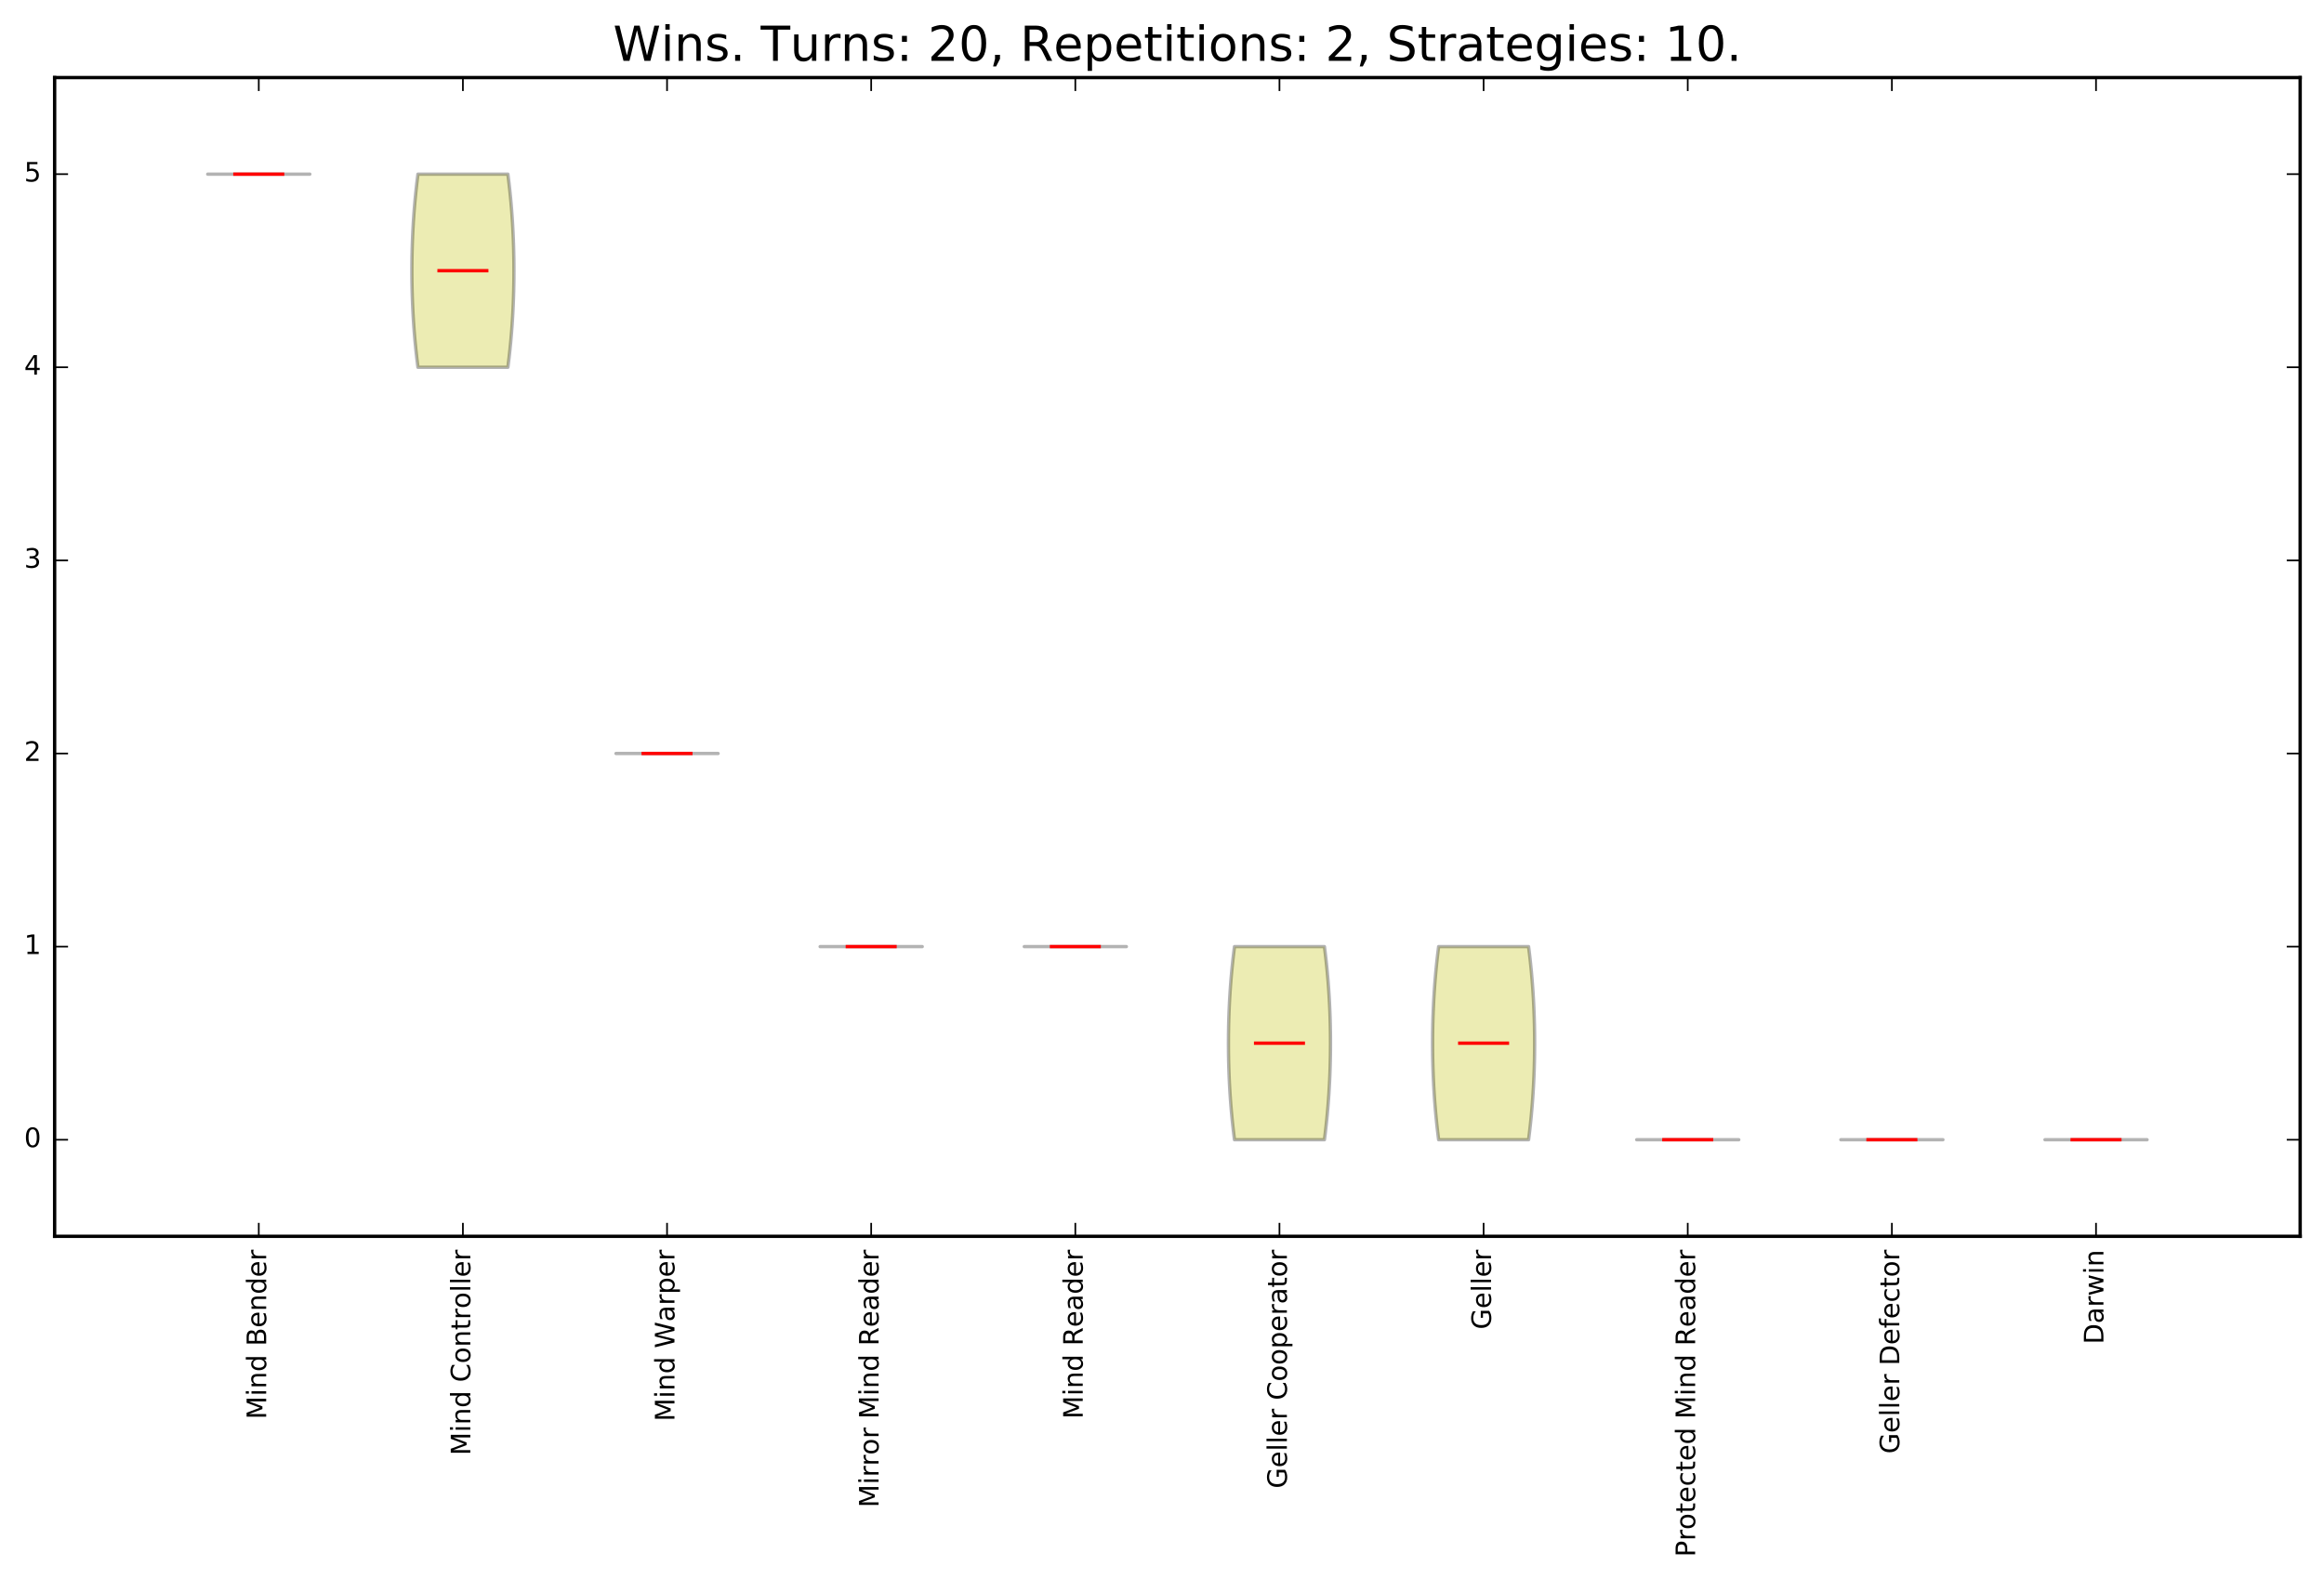 <?xml version="1.0" encoding="utf-8" standalone="no"?>
<!DOCTYPE svg PUBLIC "-//W3C//DTD SVG 1.1//EN"
  "http://www.w3.org/Graphics/SVG/1.1/DTD/svg11.dtd">
<!-- Created with matplotlib (http://matplotlib.org/) -->
<svg height="471pt" version="1.1" viewBox="0 0 693 471" width="693pt" xmlns="http://www.w3.org/2000/svg" xmlns:xlink="http://www.w3.org/1999/xlink">
 <defs>
  <style type="text/css">
*{stroke-linecap:butt;stroke-linejoin:round;stroke-miterlimit:100000;}
  </style>
 </defs>
 <g id="figure_1">
  <g id="patch_1">
   <path d="M 0 471.568 
L 693.09 471.568 
L 693.09 0 
L 0 0 
z
" style="fill:#ffffff;"/>
  </g>
  <g id="axes_1">
   <g id="patch_2">
    <path d="M 16.29 368.742 
L 685.89 368.742 
L 685.89 23.142 
L 16.29 23.142 
z
" style="fill:#ffffff;"/>
   </g>
   <g id="PolyCollection_1">
    <defs>
     <path d="M 92.381 -419.626 
L 61.945 -419.626 
L 61.945 -419.626 
L 61.945 -419.626 
L 61.945 -419.626 
L 61.945 -419.626 
L 61.945 -419.626 
L 61.945 -419.626 
L 61.945 -419.626 
L 61.945 -419.626 
L 61.945 -419.626 
L 61.945 -419.626 
L 61.945 -419.626 
L 61.945 -419.626 
L 61.945 -419.626 
L 61.945 -419.626 
L 61.945 -419.626 
L 61.945 -419.626 
L 61.945 -419.626 
L 61.945 -419.626 
L 61.945 -419.626 
L 61.945 -419.626 
L 61.945 -419.626 
L 61.945 -419.626 
L 61.945 -419.626 
L 61.945 -419.626 
L 61.945 -419.626 
L 61.945 -419.626 
L 61.945 -419.626 
L 61.945 -419.626 
L 61.945 -419.626 
L 61.945 -419.626 
L 61.945 -419.626 
L 61.945 -419.626 
L 61.945 -419.626 
L 61.945 -419.626 
L 61.945 -419.626 
L 61.945 -419.626 
L 61.945 -419.626 
L 61.945 -419.626 
L 61.945 -419.626 
L 61.945 -419.626 
L 61.945 -419.626 
L 61.945 -419.626 
L 61.945 -419.626 
L 61.945 -419.626 
L 61.945 -419.626 
L 61.945 -419.626 
L 61.945 -419.626 
L 61.945 -419.626 
L 61.945 -419.626 
L 61.945 -419.626 
L 61.945 -419.626 
L 61.945 -419.626 
L 61.945 -419.626 
L 61.945 -419.626 
L 61.945 -419.626 
L 61.945 -419.626 
L 61.945 -419.626 
L 61.945 -419.626 
L 61.945 -419.626 
L 61.945 -419.626 
L 61.945 -419.626 
L 61.945 -419.626 
L 61.945 -419.626 
L 61.945 -419.626 
L 61.945 -419.626 
L 61.945 -419.626 
L 61.945 -419.626 
L 61.945 -419.626 
L 61.945 -419.626 
L 61.945 -419.626 
L 61.945 -419.626 
L 61.945 -419.626 
L 61.945 -419.626 
L 61.945 -419.626 
L 61.945 -419.626 
L 61.945 -419.626 
L 61.945 -419.626 
L 61.945 -419.626 
L 61.945 -419.626 
L 61.945 -419.626 
L 61.945 -419.626 
L 61.945 -419.626 
L 61.945 -419.626 
L 61.945 -419.626 
L 61.945 -419.626 
L 61.945 -419.626 
L 61.945 -419.626 
L 61.945 -419.626 
L 61.945 -419.626 
L 61.945 -419.626 
L 61.945 -419.626 
L 61.945 -419.626 
L 61.945 -419.626 
L 61.945 -419.626 
L 61.945 -419.626 
L 61.945 -419.626 
L 61.945 -419.626 
L 61.945 -419.626 
L 61.945 -419.626 
L 92.381 -419.626 
L 92.381 -419.626 
L 92.381 -419.626 
L 92.381 -419.626 
L 92.381 -419.626 
L 92.381 -419.626 
L 92.381 -419.626 
L 92.381 -419.626 
L 92.381 -419.626 
L 92.381 -419.626 
L 92.381 -419.626 
L 92.381 -419.626 
L 92.381 -419.626 
L 92.381 -419.626 
L 92.381 -419.626 
L 92.381 -419.626 
L 92.381 -419.626 
L 92.381 -419.626 
L 92.381 -419.626 
L 92.381 -419.626 
L 92.381 -419.626 
L 92.381 -419.626 
L 92.381 -419.626 
L 92.381 -419.626 
L 92.381 -419.626 
L 92.381 -419.626 
L 92.381 -419.626 
L 92.381 -419.626 
L 92.381 -419.626 
L 92.381 -419.626 
L 92.381 -419.626 
L 92.381 -419.626 
L 92.381 -419.626 
L 92.381 -419.626 
L 92.381 -419.626 
L 92.381 -419.626 
L 92.381 -419.626 
L 92.381 -419.626 
L 92.381 -419.626 
L 92.381 -419.626 
L 92.381 -419.626 
L 92.381 -419.626 
L 92.381 -419.626 
L 92.381 -419.626 
L 92.381 -419.626 
L 92.381 -419.626 
L 92.381 -419.626 
L 92.381 -419.626 
L 92.381 -419.626 
L 92.381 -419.626 
L 92.381 -419.626 
L 92.381 -419.626 
L 92.381 -419.626 
L 92.381 -419.626 
L 92.381 -419.626 
L 92.381 -419.626 
L 92.381 -419.626 
L 92.381 -419.626 
L 92.381 -419.626 
L 92.381 -419.626 
L 92.381 -419.626 
L 92.381 -419.626 
L 92.381 -419.626 
L 92.381 -419.626 
L 92.381 -419.626 
L 92.381 -419.626 
L 92.381 -419.626 
L 92.381 -419.626 
L 92.381 -419.626 
L 92.381 -419.626 
L 92.381 -419.626 
L 92.381 -419.626 
L 92.381 -419.626 
L 92.381 -419.626 
L 92.381 -419.626 
L 92.381 -419.626 
L 92.381 -419.626 
L 92.381 -419.626 
L 92.381 -419.626 
L 92.381 -419.626 
L 92.381 -419.626 
L 92.381 -419.626 
L 92.381 -419.626 
L 92.381 -419.626 
L 92.381 -419.626 
L 92.381 -419.626 
L 92.381 -419.626 
L 92.381 -419.626 
L 92.381 -419.626 
L 92.381 -419.626 
L 92.381 -419.626 
L 92.381 -419.626 
L 92.381 -419.626 
L 92.381 -419.626 
L 92.381 -419.626 
L 92.381 -419.626 
L 92.381 -419.626 
L 92.381 -419.626 
L 92.381 -419.626 
L 92.381 -419.626 
L 92.381 -419.626 
z
" id="m43e68e6404" style="stroke:#000000;stroke-opacity:0.3;"/>
    </defs>
    <g clip-path="url(#pa256d4ea4e)">
     <use style="fill:#bfbf00;fill-opacity:0.3;stroke:#000000;stroke-opacity:0.3;" x="0.0" xlink:href="#m43e68e6404" y="471.568"/>
    </g>
   </g>
   <g id="PolyCollection_2">
    <defs>
     <path d="M 151.447 -362.026 
L 124.624 -362.026 
L 124.55 -362.608 
L 124.477 -363.19 
L 124.405 -363.772 
L 124.335 -364.354 
L 124.267 -364.935 
L 124.201 -365.517 
L 124.136 -366.099 
L 124.073 -366.681 
L 124.011 -367.263 
L 123.951 -367.844 
L 123.893 -368.426 
L 123.836 -369.008 
L 123.781 -369.59 
L 123.727 -370.172 
L 123.675 -370.754 
L 123.625 -371.335 
L 123.576 -371.917 
L 123.529 -372.499 
L 123.484 -373.081 
L 123.44 -373.663 
L 123.397 -374.244 
L 123.357 -374.826 
L 123.317 -375.408 
L 123.28 -375.99 
L 123.243 -376.572 
L 123.209 -377.154 
L 123.176 -377.735 
L 123.144 -378.317 
L 123.114 -378.899 
L 123.085 -379.481 
L 123.058 -380.063 
L 123.033 -380.644 
L 123.009 -381.226 
L 122.986 -381.808 
L 122.965 -382.39 
L 122.945 -382.972 
L 122.927 -383.554 
L 122.91 -384.135 
L 122.894 -384.717 
L 122.88 -385.299 
L 122.868 -385.881 
L 122.856 -386.463 
L 122.847 -387.044 
L 122.838 -387.626 
L 122.831 -388.208 
L 122.826 -388.79 
L 122.821 -389.372 
L 122.819 -389.954 
L 122.817 -390.535 
L 122.817 -391.117 
L 122.819 -391.699 
L 122.821 -392.281 
L 122.826 -392.863 
L 122.831 -393.444 
L 122.838 -394.026 
L 122.847 -394.608 
L 122.856 -395.19 
L 122.868 -395.772 
L 122.88 -396.354 
L 122.894 -396.935 
L 122.91 -397.517 
L 122.927 -398.099 
L 122.945 -398.681 
L 122.965 -399.263 
L 122.986 -399.844 
L 123.009 -400.426 
L 123.033 -401.008 
L 123.058 -401.59 
L 123.085 -402.172 
L 123.114 -402.754 
L 123.144 -403.335 
L 123.176 -403.917 
L 123.209 -404.499 
L 123.243 -405.081 
L 123.28 -405.663 
L 123.317 -406.244 
L 123.357 -406.826 
L 123.397 -407.408 
L 123.44 -407.99 
L 123.484 -408.572 
L 123.529 -409.154 
L 123.576 -409.735 
L 123.625 -410.317 
L 123.675 -410.899 
L 123.727 -411.481 
L 123.781 -412.063 
L 123.836 -412.644 
L 123.893 -413.226 
L 123.951 -413.808 
L 124.011 -414.39 
L 124.073 -414.972 
L 124.136 -415.554 
L 124.201 -416.135 
L 124.267 -416.717 
L 124.335 -417.299 
L 124.405 -417.881 
L 124.477 -418.463 
L 124.55 -419.044 
L 124.624 -419.626 
L 151.447 -419.626 
L 151.447 -419.626 
L 151.521 -419.044 
L 151.594 -418.463 
L 151.666 -417.881 
L 151.735 -417.299 
L 151.804 -416.717 
L 151.87 -416.135 
L 151.935 -415.554 
L 151.998 -414.972 
L 152.06 -414.39 
L 152.12 -413.808 
L 152.178 -413.226 
L 152.235 -412.644 
L 152.29 -412.063 
L 152.344 -411.481 
L 152.396 -410.899 
L 152.446 -410.317 
L 152.495 -409.735 
L 152.542 -409.154 
L 152.587 -408.572 
L 152.631 -407.99 
L 152.674 -407.408 
L 152.714 -406.826 
L 152.754 -406.244 
L 152.791 -405.663 
L 152.827 -405.081 
L 152.862 -404.499 
L 152.895 -403.917 
L 152.927 -403.335 
L 152.957 -402.754 
L 152.985 -402.172 
L 153.013 -401.59 
L 153.038 -401.008 
L 153.062 -400.426 
L 153.085 -399.844 
L 153.106 -399.263 
L 153.126 -398.681 
L 153.144 -398.099 
L 153.161 -397.517 
L 153.177 -396.935 
L 153.191 -396.354 
L 153.203 -395.772 
L 153.215 -395.19 
L 153.224 -394.608 
L 153.233 -394.026 
L 153.24 -393.444 
L 153.245 -392.863 
L 153.249 -392.281 
L 153.252 -391.699 
L 153.254 -391.117 
L 153.254 -390.535 
L 153.252 -389.954 
L 153.249 -389.372 
L 153.245 -388.79 
L 153.24 -388.208 
L 153.233 -387.626 
L 153.224 -387.044 
L 153.215 -386.463 
L 153.203 -385.881 
L 153.191 -385.299 
L 153.177 -384.717 
L 153.161 -384.135 
L 153.144 -383.554 
L 153.126 -382.972 
L 153.106 -382.39 
L 153.085 -381.808 
L 153.062 -381.226 
L 153.038 -380.644 
L 153.013 -380.063 
L 152.985 -379.481 
L 152.957 -378.899 
L 152.927 -378.317 
L 152.895 -377.735 
L 152.862 -377.154 
L 152.827 -376.572 
L 152.791 -375.99 
L 152.754 -375.408 
L 152.714 -374.826 
L 152.674 -374.244 
L 152.631 -373.663 
L 152.587 -373.081 
L 152.542 -372.499 
L 152.495 -371.917 
L 152.446 -371.335 
L 152.396 -370.754 
L 152.344 -370.172 
L 152.29 -369.59 
L 152.235 -369.008 
L 152.178 -368.426 
L 152.12 -367.844 
L 152.06 -367.263 
L 151.998 -366.681 
L 151.935 -366.099 
L 151.87 -365.517 
L 151.804 -364.935 
L 151.735 -364.354 
L 151.666 -363.772 
L 151.594 -363.19 
L 151.521 -362.608 
L 151.447 -362.026 
z
" id="mb8d738df5e" style="stroke:#000000;stroke-opacity:0.3;"/>
    </defs>
    <g clip-path="url(#pa256d4ea4e)">
     <use style="fill:#bfbf00;fill-opacity:0.3;stroke:#000000;stroke-opacity:0.3;" x="0.0" xlink:href="#mb8d738df5e" y="471.568"/>
    </g>
   </g>
   <g id="PolyCollection_3">
    <defs>
     <path d="M 214.126 -246.826 
L 183.69 -246.826 
L 183.69 -246.826 
L 183.69 -246.826 
L 183.69 -246.826 
L 183.69 -246.826 
L 183.69 -246.826 
L 183.69 -246.826 
L 183.69 -246.826 
L 183.69 -246.826 
L 183.69 -246.826 
L 183.69 -246.826 
L 183.69 -246.826 
L 183.69 -246.826 
L 183.69 -246.826 
L 183.69 -246.826 
L 183.69 -246.826 
L 183.69 -246.826 
L 183.69 -246.826 
L 183.69 -246.826 
L 183.69 -246.826 
L 183.69 -246.826 
L 183.69 -246.826 
L 183.69 -246.826 
L 183.69 -246.826 
L 183.69 -246.826 
L 183.69 -246.826 
L 183.69 -246.826 
L 183.69 -246.826 
L 183.69 -246.826 
L 183.69 -246.826 
L 183.69 -246.826 
L 183.69 -246.826 
L 183.69 -246.826 
L 183.69 -246.826 
L 183.69 -246.826 
L 183.69 -246.826 
L 183.69 -246.826 
L 183.69 -246.826 
L 183.69 -246.826 
L 183.69 -246.826 
L 183.69 -246.826 
L 183.69 -246.826 
L 183.69 -246.826 
L 183.69 -246.826 
L 183.69 -246.826 
L 183.69 -246.826 
L 183.69 -246.826 
L 183.69 -246.826 
L 183.69 -246.826 
L 183.69 -246.826 
L 183.69 -246.826 
L 183.69 -246.826 
L 183.69 -246.826 
L 183.69 -246.826 
L 183.69 -246.826 
L 183.69 -246.826 
L 183.69 -246.826 
L 183.69 -246.826 
L 183.69 -246.826 
L 183.69 -246.826 
L 183.69 -246.826 
L 183.69 -246.826 
L 183.69 -246.826 
L 183.69 -246.826 
L 183.69 -246.826 
L 183.69 -246.826 
L 183.69 -246.826 
L 183.69 -246.826 
L 183.69 -246.826 
L 183.69 -246.826 
L 183.69 -246.826 
L 183.69 -246.826 
L 183.69 -246.826 
L 183.69 -246.826 
L 183.69 -246.826 
L 183.69 -246.826 
L 183.69 -246.826 
L 183.69 -246.826 
L 183.69 -246.826 
L 183.69 -246.826 
L 183.69 -246.826 
L 183.69 -246.826 
L 183.69 -246.826 
L 183.69 -246.826 
L 183.69 -246.826 
L 183.69 -246.826 
L 183.69 -246.826 
L 183.69 -246.826 
L 183.69 -246.826 
L 183.69 -246.826 
L 183.69 -246.826 
L 183.69 -246.826 
L 183.69 -246.826 
L 183.69 -246.826 
L 183.69 -246.826 
L 183.69 -246.826 
L 183.69 -246.826 
L 183.69 -246.826 
L 183.69 -246.826 
L 183.69 -246.826 
L 214.126 -246.826 
L 214.126 -246.826 
L 214.126 -246.826 
L 214.126 -246.826 
L 214.126 -246.826 
L 214.126 -246.826 
L 214.126 -246.826 
L 214.126 -246.826 
L 214.126 -246.826 
L 214.126 -246.826 
L 214.126 -246.826 
L 214.126 -246.826 
L 214.126 -246.826 
L 214.126 -246.826 
L 214.126 -246.826 
L 214.126 -246.826 
L 214.126 -246.826 
L 214.126 -246.826 
L 214.126 -246.826 
L 214.126 -246.826 
L 214.126 -246.826 
L 214.126 -246.826 
L 214.126 -246.826 
L 214.126 -246.826 
L 214.126 -246.826 
L 214.126 -246.826 
L 214.126 -246.826 
L 214.126 -246.826 
L 214.126 -246.826 
L 214.126 -246.826 
L 214.126 -246.826 
L 214.126 -246.826 
L 214.126 -246.826 
L 214.126 -246.826 
L 214.126 -246.826 
L 214.126 -246.826 
L 214.126 -246.826 
L 214.126 -246.826 
L 214.126 -246.826 
L 214.126 -246.826 
L 214.126 -246.826 
L 214.126 -246.826 
L 214.126 -246.826 
L 214.126 -246.826 
L 214.126 -246.826 
L 214.126 -246.826 
L 214.126 -246.826 
L 214.126 -246.826 
L 214.126 -246.826 
L 214.126 -246.826 
L 214.126 -246.826 
L 214.126 -246.826 
L 214.126 -246.826 
L 214.126 -246.826 
L 214.126 -246.826 
L 214.126 -246.826 
L 214.126 -246.826 
L 214.126 -246.826 
L 214.126 -246.826 
L 214.126 -246.826 
L 214.126 -246.826 
L 214.126 -246.826 
L 214.126 -246.826 
L 214.126 -246.826 
L 214.126 -246.826 
L 214.126 -246.826 
L 214.126 -246.826 
L 214.126 -246.826 
L 214.126 -246.826 
L 214.126 -246.826 
L 214.126 -246.826 
L 214.126 -246.826 
L 214.126 -246.826 
L 214.126 -246.826 
L 214.126 -246.826 
L 214.126 -246.826 
L 214.126 -246.826 
L 214.126 -246.826 
L 214.126 -246.826 
L 214.126 -246.826 
L 214.126 -246.826 
L 214.126 -246.826 
L 214.126 -246.826 
L 214.126 -246.826 
L 214.126 -246.826 
L 214.126 -246.826 
L 214.126 -246.826 
L 214.126 -246.826 
L 214.126 -246.826 
L 214.126 -246.826 
L 214.126 -246.826 
L 214.126 -246.826 
L 214.126 -246.826 
L 214.126 -246.826 
L 214.126 -246.826 
L 214.126 -246.826 
L 214.126 -246.826 
L 214.126 -246.826 
L 214.126 -246.826 
L 214.126 -246.826 
L 214.126 -246.826 
z
" id="m7741bb7e05" style="stroke:#000000;stroke-opacity:0.3;"/>
    </defs>
    <g clip-path="url(#pa256d4ea4e)">
     <use style="fill:#bfbf00;fill-opacity:0.3;stroke:#000000;stroke-opacity:0.3;" x="0.0" xlink:href="#m7741bb7e05" y="471.568"/>
    </g>
   </g>
   <g id="PolyCollection_4">
    <defs>
     <path d="M 274.999 -189.226 
L 244.563 -189.226 
L 244.563 -189.226 
L 244.563 -189.226 
L 244.563 -189.226 
L 244.563 -189.226 
L 244.563 -189.226 
L 244.563 -189.226 
L 244.563 -189.226 
L 244.563 -189.226 
L 244.563 -189.226 
L 244.563 -189.226 
L 244.563 -189.226 
L 244.563 -189.226 
L 244.563 -189.226 
L 244.563 -189.226 
L 244.563 -189.226 
L 244.563 -189.226 
L 244.563 -189.226 
L 244.563 -189.226 
L 244.563 -189.226 
L 244.563 -189.226 
L 244.563 -189.226 
L 244.563 -189.226 
L 244.563 -189.226 
L 244.563 -189.226 
L 244.563 -189.226 
L 244.563 -189.226 
L 244.563 -189.226 
L 244.563 -189.226 
L 244.563 -189.226 
L 244.563 -189.226 
L 244.563 -189.226 
L 244.563 -189.226 
L 244.563 -189.226 
L 244.563 -189.226 
L 244.563 -189.226 
L 244.563 -189.226 
L 244.563 -189.226 
L 244.563 -189.226 
L 244.563 -189.226 
L 244.563 -189.226 
L 244.563 -189.226 
L 244.563 -189.226 
L 244.563 -189.226 
L 244.563 -189.226 
L 244.563 -189.226 
L 244.563 -189.226 
L 244.563 -189.226 
L 244.563 -189.226 
L 244.563 -189.226 
L 244.563 -189.226 
L 244.563 -189.226 
L 244.563 -189.226 
L 244.563 -189.226 
L 244.563 -189.226 
L 244.563 -189.226 
L 244.563 -189.226 
L 244.563 -189.226 
L 244.563 -189.226 
L 244.563 -189.226 
L 244.563 -189.226 
L 244.563 -189.226 
L 244.563 -189.226 
L 244.563 -189.226 
L 244.563 -189.226 
L 244.563 -189.226 
L 244.563 -189.226 
L 244.563 -189.226 
L 244.563 -189.226 
L 244.563 -189.226 
L 244.563 -189.226 
L 244.563 -189.226 
L 244.563 -189.226 
L 244.563 -189.226 
L 244.563 -189.226 
L 244.563 -189.226 
L 244.563 -189.226 
L 244.563 -189.226 
L 244.563 -189.226 
L 244.563 -189.226 
L 244.563 -189.226 
L 244.563 -189.226 
L 244.563 -189.226 
L 244.563 -189.226 
L 244.563 -189.226 
L 244.563 -189.226 
L 244.563 -189.226 
L 244.563 -189.226 
L 244.563 -189.226 
L 244.563 -189.226 
L 244.563 -189.226 
L 244.563 -189.226 
L 244.563 -189.226 
L 244.563 -189.226 
L 244.563 -189.226 
L 244.563 -189.226 
L 244.563 -189.226 
L 244.563 -189.226 
L 244.563 -189.226 
L 244.563 -189.226 
L 274.999 -189.226 
L 274.999 -189.226 
L 274.999 -189.226 
L 274.999 -189.226 
L 274.999 -189.226 
L 274.999 -189.226 
L 274.999 -189.226 
L 274.999 -189.226 
L 274.999 -189.226 
L 274.999 -189.226 
L 274.999 -189.226 
L 274.999 -189.226 
L 274.999 -189.226 
L 274.999 -189.226 
L 274.999 -189.226 
L 274.999 -189.226 
L 274.999 -189.226 
L 274.999 -189.226 
L 274.999 -189.226 
L 274.999 -189.226 
L 274.999 -189.226 
L 274.999 -189.226 
L 274.999 -189.226 
L 274.999 -189.226 
L 274.999 -189.226 
L 274.999 -189.226 
L 274.999 -189.226 
L 274.999 -189.226 
L 274.999 -189.226 
L 274.999 -189.226 
L 274.999 -189.226 
L 274.999 -189.226 
L 274.999 -189.226 
L 274.999 -189.226 
L 274.999 -189.226 
L 274.999 -189.226 
L 274.999 -189.226 
L 274.999 -189.226 
L 274.999 -189.226 
L 274.999 -189.226 
L 274.999 -189.226 
L 274.999 -189.226 
L 274.999 -189.226 
L 274.999 -189.226 
L 274.999 -189.226 
L 274.999 -189.226 
L 274.999 -189.226 
L 274.999 -189.226 
L 274.999 -189.226 
L 274.999 -189.226 
L 274.999 -189.226 
L 274.999 -189.226 
L 274.999 -189.226 
L 274.999 -189.226 
L 274.999 -189.226 
L 274.999 -189.226 
L 274.999 -189.226 
L 274.999 -189.226 
L 274.999 -189.226 
L 274.999 -189.226 
L 274.999 -189.226 
L 274.999 -189.226 
L 274.999 -189.226 
L 274.999 -189.226 
L 274.999 -189.226 
L 274.999 -189.226 
L 274.999 -189.226 
L 274.999 -189.226 
L 274.999 -189.226 
L 274.999 -189.226 
L 274.999 -189.226 
L 274.999 -189.226 
L 274.999 -189.226 
L 274.999 -189.226 
L 274.999 -189.226 
L 274.999 -189.226 
L 274.999 -189.226 
L 274.999 -189.226 
L 274.999 -189.226 
L 274.999 -189.226 
L 274.999 -189.226 
L 274.999 -189.226 
L 274.999 -189.226 
L 274.999 -189.226 
L 274.999 -189.226 
L 274.999 -189.226 
L 274.999 -189.226 
L 274.999 -189.226 
L 274.999 -189.226 
L 274.999 -189.226 
L 274.999 -189.226 
L 274.999 -189.226 
L 274.999 -189.226 
L 274.999 -189.226 
L 274.999 -189.226 
L 274.999 -189.226 
L 274.999 -189.226 
L 274.999 -189.226 
L 274.999 -189.226 
L 274.999 -189.226 
L 274.999 -189.226 
z
" id="m26691852d7" style="stroke:#000000;stroke-opacity:0.3;"/>
    </defs>
    <g clip-path="url(#pa256d4ea4e)">
     <use style="fill:#bfbf00;fill-opacity:0.3;stroke:#000000;stroke-opacity:0.3;" x="0.0" xlink:href="#m26691852d7" y="471.568"/>
    </g>
   </g>
   <g id="PolyCollection_5">
    <defs>
     <path d="M 335.872 -189.226 
L 305.435 -189.226 
L 305.435 -189.226 
L 305.435 -189.226 
L 305.435 -189.226 
L 305.435 -189.226 
L 305.435 -189.226 
L 305.435 -189.226 
L 305.435 -189.226 
L 305.435 -189.226 
L 305.435 -189.226 
L 305.435 -189.226 
L 305.435 -189.226 
L 305.435 -189.226 
L 305.435 -189.226 
L 305.435 -189.226 
L 305.435 -189.226 
L 305.435 -189.226 
L 305.435 -189.226 
L 305.435 -189.226 
L 305.435 -189.226 
L 305.435 -189.226 
L 305.435 -189.226 
L 305.435 -189.226 
L 305.435 -189.226 
L 305.435 -189.226 
L 305.435 -189.226 
L 305.435 -189.226 
L 305.435 -189.226 
L 305.435 -189.226 
L 305.435 -189.226 
L 305.435 -189.226 
L 305.435 -189.226 
L 305.435 -189.226 
L 305.435 -189.226 
L 305.435 -189.226 
L 305.435 -189.226 
L 305.435 -189.226 
L 305.435 -189.226 
L 305.435 -189.226 
L 305.435 -189.226 
L 305.435 -189.226 
L 305.435 -189.226 
L 305.435 -189.226 
L 305.435 -189.226 
L 305.435 -189.226 
L 305.435 -189.226 
L 305.435 -189.226 
L 305.435 -189.226 
L 305.435 -189.226 
L 305.435 -189.226 
L 305.435 -189.226 
L 305.435 -189.226 
L 305.435 -189.226 
L 305.435 -189.226 
L 305.435 -189.226 
L 305.435 -189.226 
L 305.435 -189.226 
L 305.435 -189.226 
L 305.435 -189.226 
L 305.435 -189.226 
L 305.435 -189.226 
L 305.435 -189.226 
L 305.435 -189.226 
L 305.435 -189.226 
L 305.435 -189.226 
L 305.435 -189.226 
L 305.435 -189.226 
L 305.435 -189.226 
L 305.435 -189.226 
L 305.435 -189.226 
L 305.435 -189.226 
L 305.435 -189.226 
L 305.435 -189.226 
L 305.435 -189.226 
L 305.435 -189.226 
L 305.435 -189.226 
L 305.435 -189.226 
L 305.435 -189.226 
L 305.435 -189.226 
L 305.435 -189.226 
L 305.435 -189.226 
L 305.435 -189.226 
L 305.435 -189.226 
L 305.435 -189.226 
L 305.435 -189.226 
L 305.435 -189.226 
L 305.435 -189.226 
L 305.435 -189.226 
L 305.435 -189.226 
L 305.435 -189.226 
L 305.435 -189.226 
L 305.435 -189.226 
L 305.435 -189.226 
L 305.435 -189.226 
L 305.435 -189.226 
L 305.435 -189.226 
L 305.435 -189.226 
L 305.435 -189.226 
L 305.435 -189.226 
L 305.435 -189.226 
L 335.872 -189.226 
L 335.872 -189.226 
L 335.872 -189.226 
L 335.872 -189.226 
L 335.872 -189.226 
L 335.872 -189.226 
L 335.872 -189.226 
L 335.872 -189.226 
L 335.872 -189.226 
L 335.872 -189.226 
L 335.872 -189.226 
L 335.872 -189.226 
L 335.872 -189.226 
L 335.872 -189.226 
L 335.872 -189.226 
L 335.872 -189.226 
L 335.872 -189.226 
L 335.872 -189.226 
L 335.872 -189.226 
L 335.872 -189.226 
L 335.872 -189.226 
L 335.872 -189.226 
L 335.872 -189.226 
L 335.872 -189.226 
L 335.872 -189.226 
L 335.872 -189.226 
L 335.872 -189.226 
L 335.872 -189.226 
L 335.872 -189.226 
L 335.872 -189.226 
L 335.872 -189.226 
L 335.872 -189.226 
L 335.872 -189.226 
L 335.872 -189.226 
L 335.872 -189.226 
L 335.872 -189.226 
L 335.872 -189.226 
L 335.872 -189.226 
L 335.872 -189.226 
L 335.872 -189.226 
L 335.872 -189.226 
L 335.872 -189.226 
L 335.872 -189.226 
L 335.872 -189.226 
L 335.872 -189.226 
L 335.872 -189.226 
L 335.872 -189.226 
L 335.872 -189.226 
L 335.872 -189.226 
L 335.872 -189.226 
L 335.872 -189.226 
L 335.872 -189.226 
L 335.872 -189.226 
L 335.872 -189.226 
L 335.872 -189.226 
L 335.872 -189.226 
L 335.872 -189.226 
L 335.872 -189.226 
L 335.872 -189.226 
L 335.872 -189.226 
L 335.872 -189.226 
L 335.872 -189.226 
L 335.872 -189.226 
L 335.872 -189.226 
L 335.872 -189.226 
L 335.872 -189.226 
L 335.872 -189.226 
L 335.872 -189.226 
L 335.872 -189.226 
L 335.872 -189.226 
L 335.872 -189.226 
L 335.872 -189.226 
L 335.872 -189.226 
L 335.872 -189.226 
L 335.872 -189.226 
L 335.872 -189.226 
L 335.872 -189.226 
L 335.872 -189.226 
L 335.872 -189.226 
L 335.872 -189.226 
L 335.872 -189.226 
L 335.872 -189.226 
L 335.872 -189.226 
L 335.872 -189.226 
L 335.872 -189.226 
L 335.872 -189.226 
L 335.872 -189.226 
L 335.872 -189.226 
L 335.872 -189.226 
L 335.872 -189.226 
L 335.872 -189.226 
L 335.872 -189.226 
L 335.872 -189.226 
L 335.872 -189.226 
L 335.872 -189.226 
L 335.872 -189.226 
L 335.872 -189.226 
L 335.872 -189.226 
L 335.872 -189.226 
L 335.872 -189.226 
L 335.872 -189.226 
z
" id="m35022b2525" style="stroke:#000000;stroke-opacity:0.3;"/>
    </defs>
    <g clip-path="url(#pa256d4ea4e)">
     <use style="fill:#bfbf00;fill-opacity:0.3;stroke:#000000;stroke-opacity:0.3;" x="0.0" xlink:href="#m35022b2525" y="471.568"/>
    </g>
   </g>
   <g id="PolyCollection_6">
    <defs>
     <path d="M 394.938 -131.626 
L 368.115 -131.626 
L 368.041 -132.208 
L 367.968 -132.79 
L 367.896 -133.372 
L 367.826 -133.954 
L 367.758 -134.535 
L 367.692 -135.117 
L 367.627 -135.699 
L 367.564 -136.281 
L 367.502 -136.863 
L 367.442 -137.444 
L 367.384 -138.026 
L 367.327 -138.608 
L 367.272 -139.19 
L 367.218 -139.772 
L 367.166 -140.354 
L 367.116 -140.935 
L 367.067 -141.517 
L 367.02 -142.099 
L 366.975 -142.681 
L 366.931 -143.263 
L 366.888 -143.844 
L 366.848 -144.426 
L 366.808 -145.008 
L 366.771 -145.59 
L 366.734 -146.172 
L 366.7 -146.754 
L 366.667 -147.335 
L 366.635 -147.917 
L 366.605 -148.499 
L 366.576 -149.081 
L 366.549 -149.663 
L 366.524 -150.244 
L 366.5 -150.826 
L 366.477 -151.408 
L 366.456 -151.99 
L 366.436 -152.572 
L 366.418 -153.154 
L 366.401 -153.735 
L 366.385 -154.317 
L 366.371 -154.899 
L 366.358 -155.481 
L 366.347 -156.063 
L 366.338 -156.644 
L 366.329 -157.226 
L 366.322 -157.808 
L 366.317 -158.39 
L 366.312 -158.972 
L 366.31 -159.554 
L 366.308 -160.135 
L 366.308 -160.717 
L 366.31 -161.299 
L 366.312 -161.881 
L 366.317 -162.463 
L 366.322 -163.044 
L 366.329 -163.626 
L 366.338 -164.208 
L 366.347 -164.79 
L 366.358 -165.372 
L 366.371 -165.954 
L 366.385 -166.535 
L 366.401 -167.117 
L 366.418 -167.699 
L 366.436 -168.281 
L 366.456 -168.863 
L 366.477 -169.444 
L 366.5 -170.026 
L 366.524 -170.608 
L 366.549 -171.19 
L 366.576 -171.772 
L 366.605 -172.354 
L 366.635 -172.935 
L 366.667 -173.517 
L 366.7 -174.099 
L 366.734 -174.681 
L 366.771 -175.263 
L 366.808 -175.844 
L 366.848 -176.426 
L 366.888 -177.008 
L 366.931 -177.59 
L 366.975 -178.172 
L 367.02 -178.754 
L 367.067 -179.335 
L 367.116 -179.917 
L 367.166 -180.499 
L 367.218 -181.081 
L 367.272 -181.663 
L 367.327 -182.244 
L 367.384 -182.826 
L 367.442 -183.408 
L 367.502 -183.99 
L 367.564 -184.572 
L 367.627 -185.154 
L 367.692 -185.735 
L 367.758 -186.317 
L 367.826 -186.899 
L 367.896 -187.481 
L 367.968 -188.063 
L 368.041 -188.644 
L 368.115 -189.226 
L 394.938 -189.226 
L 394.938 -189.226 
L 395.012 -188.644 
L 395.085 -188.063 
L 395.157 -187.481 
L 395.226 -186.899 
L 395.294 -186.317 
L 395.361 -185.735 
L 395.426 -185.154 
L 395.489 -184.572 
L 395.551 -183.99 
L 395.611 -183.408 
L 395.669 -182.826 
L 395.726 -182.244 
L 395.781 -181.663 
L 395.835 -181.081 
L 395.886 -180.499 
L 395.937 -179.917 
L 395.985 -179.335 
L 396.033 -178.754 
L 396.078 -178.172 
L 396.122 -177.59 
L 396.164 -177.008 
L 396.205 -176.426 
L 396.244 -175.844 
L 396.282 -175.263 
L 396.318 -174.681 
L 396.353 -174.099 
L 396.386 -173.517 
L 396.418 -172.935 
L 396.448 -172.354 
L 396.476 -171.772 
L 396.503 -171.19 
L 396.529 -170.608 
L 396.553 -170.026 
L 396.576 -169.444 
L 396.597 -168.863 
L 396.617 -168.281 
L 396.635 -167.699 
L 396.652 -167.117 
L 396.668 -166.535 
L 396.682 -165.954 
L 396.694 -165.372 
L 396.705 -164.79 
L 396.715 -164.208 
L 396.724 -163.626 
L 396.731 -163.044 
L 396.736 -162.463 
L 396.74 -161.881 
L 396.743 -161.299 
L 396.745 -160.717 
L 396.745 -160.135 
L 396.743 -159.554 
L 396.74 -158.972 
L 396.736 -158.39 
L 396.731 -157.808 
L 396.724 -157.226 
L 396.715 -156.644 
L 396.705 -156.063 
L 396.694 -155.481 
L 396.682 -154.899 
L 396.668 -154.317 
L 396.652 -153.735 
L 396.635 -153.154 
L 396.617 -152.572 
L 396.597 -151.99 
L 396.576 -151.408 
L 396.553 -150.826 
L 396.529 -150.244 
L 396.503 -149.663 
L 396.476 -149.081 
L 396.448 -148.499 
L 396.418 -147.917 
L 396.386 -147.335 
L 396.353 -146.754 
L 396.318 -146.172 
L 396.282 -145.59 
L 396.244 -145.008 
L 396.205 -144.426 
L 396.164 -143.844 
L 396.122 -143.263 
L 396.078 -142.681 
L 396.033 -142.099 
L 395.985 -141.517 
L 395.937 -140.935 
L 395.886 -140.354 
L 395.835 -139.772 
L 395.781 -139.19 
L 395.726 -138.608 
L 395.669 -138.026 
L 395.611 -137.444 
L 395.551 -136.863 
L 395.489 -136.281 
L 395.426 -135.699 
L 395.361 -135.117 
L 395.294 -134.535 
L 395.226 -133.954 
L 395.157 -133.372 
L 395.085 -132.79 
L 395.012 -132.208 
L 394.938 -131.626 
z
" id="m01970e70af" style="stroke:#000000;stroke-opacity:0.3;"/>
    </defs>
    <g clip-path="url(#pa256d4ea4e)">
     <use style="fill:#bfbf00;fill-opacity:0.3;stroke:#000000;stroke-opacity:0.3;" x="0.0" xlink:href="#m01970e70af" y="471.568"/>
    </g>
   </g>
   <g id="PolyCollection_7">
    <defs>
     <path d="M 455.81 -131.626 
L 428.988 -131.626 
L 428.913 -132.208 
L 428.84 -132.79 
L 428.769 -133.372 
L 428.699 -133.954 
L 428.631 -134.535 
L 428.564 -135.117 
L 428.5 -135.699 
L 428.436 -136.281 
L 428.375 -136.863 
L 428.315 -137.444 
L 428.256 -138.026 
L 428.2 -138.608 
L 428.144 -139.19 
L 428.091 -139.772 
L 428.039 -140.354 
L 427.989 -140.935 
L 427.94 -141.517 
L 427.893 -142.099 
L 427.847 -142.681 
L 427.803 -143.263 
L 427.761 -143.844 
L 427.72 -144.426 
L 427.681 -145.008 
L 427.643 -145.59 
L 427.607 -146.172 
L 427.572 -146.754 
L 427.539 -147.335 
L 427.508 -147.917 
L 427.478 -148.499 
L 427.449 -149.081 
L 427.422 -149.663 
L 427.396 -150.244 
L 427.372 -150.826 
L 427.35 -151.408 
L 427.328 -151.99 
L 427.309 -152.572 
L 427.29 -153.154 
L 427.273 -153.735 
L 427.258 -154.317 
L 427.244 -154.899 
L 427.231 -155.481 
L 427.22 -156.063 
L 427.21 -156.644 
L 427.202 -157.226 
L 427.195 -157.808 
L 427.189 -158.39 
L 427.185 -158.972 
L 427.182 -159.554 
L 427.181 -160.135 
L 427.181 -160.717 
L 427.182 -161.299 
L 427.185 -161.881 
L 427.189 -162.463 
L 427.195 -163.044 
L 427.202 -163.626 
L 427.21 -164.208 
L 427.22 -164.79 
L 427.231 -165.372 
L 427.244 -165.954 
L 427.258 -166.535 
L 427.273 -167.117 
L 427.29 -167.699 
L 427.309 -168.281 
L 427.328 -168.863 
L 427.35 -169.444 
L 427.372 -170.026 
L 427.396 -170.608 
L 427.422 -171.19 
L 427.449 -171.772 
L 427.478 -172.354 
L 427.508 -172.935 
L 427.539 -173.517 
L 427.572 -174.099 
L 427.607 -174.681 
L 427.643 -175.263 
L 427.681 -175.844 
L 427.72 -176.426 
L 427.761 -177.008 
L 427.803 -177.59 
L 427.847 -178.172 
L 427.893 -178.754 
L 427.94 -179.335 
L 427.989 -179.917 
L 428.039 -180.499 
L 428.091 -181.081 
L 428.144 -181.663 
L 428.2 -182.244 
L 428.256 -182.826 
L 428.315 -183.408 
L 428.375 -183.99 
L 428.436 -184.572 
L 428.5 -185.154 
L 428.564 -185.735 
L 428.631 -186.317 
L 428.699 -186.899 
L 428.769 -187.481 
L 428.84 -188.063 
L 428.913 -188.644 
L 428.988 -189.226 
L 455.81 -189.226 
L 455.81 -189.226 
L 455.885 -188.644 
L 455.958 -188.063 
L 456.029 -187.481 
L 456.099 -186.899 
L 456.167 -186.317 
L 456.234 -185.735 
L 456.299 -185.154 
L 456.362 -184.572 
L 456.423 -183.99 
L 456.483 -183.408 
L 456.542 -182.826 
L 456.599 -182.244 
L 456.654 -181.663 
L 456.707 -181.081 
L 456.759 -180.499 
L 456.809 -179.917 
L 456.858 -179.335 
L 456.905 -178.754 
L 456.951 -178.172 
L 456.995 -177.59 
L 457.037 -177.008 
L 457.078 -176.426 
L 457.117 -175.844 
L 457.155 -175.263 
L 457.191 -174.681 
L 457.226 -174.099 
L 457.259 -173.517 
L 457.29 -172.935 
L 457.32 -172.354 
L 457.349 -171.772 
L 457.376 -171.19 
L 457.402 -170.608 
L 457.426 -170.026 
L 457.449 -169.444 
L 457.47 -168.863 
L 457.49 -168.281 
L 457.508 -167.699 
L 457.525 -167.117 
L 457.54 -166.535 
L 457.554 -165.954 
L 457.567 -165.372 
L 457.578 -164.79 
L 457.588 -164.208 
L 457.596 -163.626 
L 457.603 -163.044 
L 457.609 -162.463 
L 457.613 -161.881 
L 457.616 -161.299 
L 457.617 -160.717 
L 457.617 -160.135 
L 457.616 -159.554 
L 457.613 -158.972 
L 457.609 -158.39 
L 457.603 -157.808 
L 457.596 -157.226 
L 457.588 -156.644 
L 457.578 -156.063 
L 457.567 -155.481 
L 457.554 -154.899 
L 457.54 -154.317 
L 457.525 -153.735 
L 457.508 -153.154 
L 457.49 -152.572 
L 457.47 -151.99 
L 457.449 -151.408 
L 457.426 -150.826 
L 457.402 -150.244 
L 457.376 -149.663 
L 457.349 -149.081 
L 457.32 -148.499 
L 457.29 -147.917 
L 457.259 -147.335 
L 457.226 -146.754 
L 457.191 -146.172 
L 457.155 -145.59 
L 457.117 -145.008 
L 457.078 -144.426 
L 457.037 -143.844 
L 456.995 -143.263 
L 456.951 -142.681 
L 456.905 -142.099 
L 456.858 -141.517 
L 456.809 -140.935 
L 456.759 -140.354 
L 456.707 -139.772 
L 456.654 -139.19 
L 456.599 -138.608 
L 456.542 -138.026 
L 456.483 -137.444 
L 456.423 -136.863 
L 456.362 -136.281 
L 456.299 -135.699 
L 456.234 -135.117 
L 456.167 -134.535 
L 456.099 -133.954 
L 456.029 -133.372 
L 455.958 -132.79 
L 455.885 -132.208 
L 455.81 -131.626 
z
" id="mebdd02249f" style="stroke:#000000;stroke-opacity:0.3;"/>
    </defs>
    <g clip-path="url(#pa256d4ea4e)">
     <use style="fill:#bfbf00;fill-opacity:0.3;stroke:#000000;stroke-opacity:0.3;" x="0.0" xlink:href="#mebdd02249f" y="471.568"/>
    </g>
   </g>
   <g id="PolyCollection_8">
    <defs>
     <path d="M 518.49 -131.626 
L 488.054 -131.626 
L 488.054 -131.626 
L 488.054 -131.626 
L 488.054 -131.626 
L 488.054 -131.626 
L 488.054 -131.626 
L 488.054 -131.626 
L 488.054 -131.626 
L 488.054 -131.626 
L 488.054 -131.626 
L 488.054 -131.626 
L 488.054 -131.626 
L 488.054 -131.626 
L 488.054 -131.626 
L 488.054 -131.626 
L 488.054 -131.626 
L 488.054 -131.626 
L 488.054 -131.626 
L 488.054 -131.626 
L 488.054 -131.626 
L 488.054 -131.626 
L 488.054 -131.626 
L 488.054 -131.626 
L 488.054 -131.626 
L 488.054 -131.626 
L 488.054 -131.626 
L 488.054 -131.626 
L 488.054 -131.626 
L 488.054 -131.626 
L 488.054 -131.626 
L 488.054 -131.626 
L 488.054 -131.626 
L 488.054 -131.626 
L 488.054 -131.626 
L 488.054 -131.626 
L 488.054 -131.626 
L 488.054 -131.626 
L 488.054 -131.626 
L 488.054 -131.626 
L 488.054 -131.626 
L 488.054 -131.626 
L 488.054 -131.626 
L 488.054 -131.626 
L 488.054 -131.626 
L 488.054 -131.626 
L 488.054 -131.626 
L 488.054 -131.626 
L 488.054 -131.626 
L 488.054 -131.626 
L 488.054 -131.626 
L 488.054 -131.626 
L 488.054 -131.626 
L 488.054 -131.626 
L 488.054 -131.626 
L 488.054 -131.626 
L 488.054 -131.626 
L 488.054 -131.626 
L 488.054 -131.626 
L 488.054 -131.626 
L 488.054 -131.626 
L 488.054 -131.626 
L 488.054 -131.626 
L 488.054 -131.626 
L 488.054 -131.626 
L 488.054 -131.626 
L 488.054 -131.626 
L 488.054 -131.626 
L 488.054 -131.626 
L 488.054 -131.626 
L 488.054 -131.626 
L 488.054 -131.626 
L 488.054 -131.626 
L 488.054 -131.626 
L 488.054 -131.626 
L 488.054 -131.626 
L 488.054 -131.626 
L 488.054 -131.626 
L 488.054 -131.626 
L 488.054 -131.626 
L 488.054 -131.626 
L 488.054 -131.626 
L 488.054 -131.626 
L 488.054 -131.626 
L 488.054 -131.626 
L 488.054 -131.626 
L 488.054 -131.626 
L 488.054 -131.626 
L 488.054 -131.626 
L 488.054 -131.626 
L 488.054 -131.626 
L 488.054 -131.626 
L 488.054 -131.626 
L 488.054 -131.626 
L 488.054 -131.626 
L 488.054 -131.626 
L 488.054 -131.626 
L 488.054 -131.626 
L 488.054 -131.626 
L 488.054 -131.626 
L 488.054 -131.626 
L 518.49 -131.626 
L 518.49 -131.626 
L 518.49 -131.626 
L 518.49 -131.626 
L 518.49 -131.626 
L 518.49 -131.626 
L 518.49 -131.626 
L 518.49 -131.626 
L 518.49 -131.626 
L 518.49 -131.626 
L 518.49 -131.626 
L 518.49 -131.626 
L 518.49 -131.626 
L 518.49 -131.626 
L 518.49 -131.626 
L 518.49 -131.626 
L 518.49 -131.626 
L 518.49 -131.626 
L 518.49 -131.626 
L 518.49 -131.626 
L 518.49 -131.626 
L 518.49 -131.626 
L 518.49 -131.626 
L 518.49 -131.626 
L 518.49 -131.626 
L 518.49 -131.626 
L 518.49 -131.626 
L 518.49 -131.626 
L 518.49 -131.626 
L 518.49 -131.626 
L 518.49 -131.626 
L 518.49 -131.626 
L 518.49 -131.626 
L 518.49 -131.626 
L 518.49 -131.626 
L 518.49 -131.626 
L 518.49 -131.626 
L 518.49 -131.626 
L 518.49 -131.626 
L 518.49 -131.626 
L 518.49 -131.626 
L 518.49 -131.626 
L 518.49 -131.626 
L 518.49 -131.626 
L 518.49 -131.626 
L 518.49 -131.626 
L 518.49 -131.626 
L 518.49 -131.626 
L 518.49 -131.626 
L 518.49 -131.626 
L 518.49 -131.626 
L 518.49 -131.626 
L 518.49 -131.626 
L 518.49 -131.626 
L 518.49 -131.626 
L 518.49 -131.626 
L 518.49 -131.626 
L 518.49 -131.626 
L 518.49 -131.626 
L 518.49 -131.626 
L 518.49 -131.626 
L 518.49 -131.626 
L 518.49 -131.626 
L 518.49 -131.626 
L 518.49 -131.626 
L 518.49 -131.626 
L 518.49 -131.626 
L 518.49 -131.626 
L 518.49 -131.626 
L 518.49 -131.626 
L 518.49 -131.626 
L 518.49 -131.626 
L 518.49 -131.626 
L 518.49 -131.626 
L 518.49 -131.626 
L 518.49 -131.626 
L 518.49 -131.626 
L 518.49 -131.626 
L 518.49 -131.626 
L 518.49 -131.626 
L 518.49 -131.626 
L 518.49 -131.626 
L 518.49 -131.626 
L 518.49 -131.626 
L 518.49 -131.626 
L 518.49 -131.626 
L 518.49 -131.626 
L 518.49 -131.626 
L 518.49 -131.626 
L 518.49 -131.626 
L 518.49 -131.626 
L 518.49 -131.626 
L 518.49 -131.626 
L 518.49 -131.626 
L 518.49 -131.626 
L 518.49 -131.626 
L 518.49 -131.626 
L 518.49 -131.626 
L 518.49 -131.626 
L 518.49 -131.626 
L 518.49 -131.626 
z
" id="m7f5bb90889" style="stroke:#000000;stroke-opacity:0.3;"/>
    </defs>
    <g clip-path="url(#pa256d4ea4e)">
     <use style="fill:#bfbf00;fill-opacity:0.3;stroke:#000000;stroke-opacity:0.3;" x="0.0" xlink:href="#m7f5bb90889" y="471.568"/>
    </g>
   </g>
   <g id="PolyCollection_9">
    <defs>
     <path d="M 579.363 -131.626 
L 548.926 -131.626 
L 548.926 -131.626 
L 548.926 -131.626 
L 548.926 -131.626 
L 548.926 -131.626 
L 548.926 -131.626 
L 548.926 -131.626 
L 548.926 -131.626 
L 548.926 -131.626 
L 548.926 -131.626 
L 548.926 -131.626 
L 548.926 -131.626 
L 548.926 -131.626 
L 548.926 -131.626 
L 548.926 -131.626 
L 548.926 -131.626 
L 548.926 -131.626 
L 548.926 -131.626 
L 548.926 -131.626 
L 548.926 -131.626 
L 548.926 -131.626 
L 548.926 -131.626 
L 548.926 -131.626 
L 548.926 -131.626 
L 548.926 -131.626 
L 548.926 -131.626 
L 548.926 -131.626 
L 548.926 -131.626 
L 548.926 -131.626 
L 548.926 -131.626 
L 548.926 -131.626 
L 548.926 -131.626 
L 548.926 -131.626 
L 548.926 -131.626 
L 548.926 -131.626 
L 548.926 -131.626 
L 548.926 -131.626 
L 548.926 -131.626 
L 548.926 -131.626 
L 548.926 -131.626 
L 548.926 -131.626 
L 548.926 -131.626 
L 548.926 -131.626 
L 548.926 -131.626 
L 548.926 -131.626 
L 548.926 -131.626 
L 548.926 -131.626 
L 548.926 -131.626 
L 548.926 -131.626 
L 548.926 -131.626 
L 548.926 -131.626 
L 548.926 -131.626 
L 548.926 -131.626 
L 548.926 -131.626 
L 548.926 -131.626 
L 548.926 -131.626 
L 548.926 -131.626 
L 548.926 -131.626 
L 548.926 -131.626 
L 548.926 -131.626 
L 548.926 -131.626 
L 548.926 -131.626 
L 548.926 -131.626 
L 548.926 -131.626 
L 548.926 -131.626 
L 548.926 -131.626 
L 548.926 -131.626 
L 548.926 -131.626 
L 548.926 -131.626 
L 548.926 -131.626 
L 548.926 -131.626 
L 548.926 -131.626 
L 548.926 -131.626 
L 548.926 -131.626 
L 548.926 -131.626 
L 548.926 -131.626 
L 548.926 -131.626 
L 548.926 -131.626 
L 548.926 -131.626 
L 548.926 -131.626 
L 548.926 -131.626 
L 548.926 -131.626 
L 548.926 -131.626 
L 548.926 -131.626 
L 548.926 -131.626 
L 548.926 -131.626 
L 548.926 -131.626 
L 548.926 -131.626 
L 548.926 -131.626 
L 548.926 -131.626 
L 548.926 -131.626 
L 548.926 -131.626 
L 548.926 -131.626 
L 548.926 -131.626 
L 548.926 -131.626 
L 548.926 -131.626 
L 548.926 -131.626 
L 548.926 -131.626 
L 548.926 -131.626 
L 548.926 -131.626 
L 579.363 -131.626 
L 579.363 -131.626 
L 579.363 -131.626 
L 579.363 -131.626 
L 579.363 -131.626 
L 579.363 -131.626 
L 579.363 -131.626 
L 579.363 -131.626 
L 579.363 -131.626 
L 579.363 -131.626 
L 579.363 -131.626 
L 579.363 -131.626 
L 579.363 -131.626 
L 579.363 -131.626 
L 579.363 -131.626 
L 579.363 -131.626 
L 579.363 -131.626 
L 579.363 -131.626 
L 579.363 -131.626 
L 579.363 -131.626 
L 579.363 -131.626 
L 579.363 -131.626 
L 579.363 -131.626 
L 579.363 -131.626 
L 579.363 -131.626 
L 579.363 -131.626 
L 579.363 -131.626 
L 579.363 -131.626 
L 579.363 -131.626 
L 579.363 -131.626 
L 579.363 -131.626 
L 579.363 -131.626 
L 579.363 -131.626 
L 579.363 -131.626 
L 579.363 -131.626 
L 579.363 -131.626 
L 579.363 -131.626 
L 579.363 -131.626 
L 579.363 -131.626 
L 579.363 -131.626 
L 579.363 -131.626 
L 579.363 -131.626 
L 579.363 -131.626 
L 579.363 -131.626 
L 579.363 -131.626 
L 579.363 -131.626 
L 579.363 -131.626 
L 579.363 -131.626 
L 579.363 -131.626 
L 579.363 -131.626 
L 579.363 -131.626 
L 579.363 -131.626 
L 579.363 -131.626 
L 579.363 -131.626 
L 579.363 -131.626 
L 579.363 -131.626 
L 579.363 -131.626 
L 579.363 -131.626 
L 579.363 -131.626 
L 579.363 -131.626 
L 579.363 -131.626 
L 579.363 -131.626 
L 579.363 -131.626 
L 579.363 -131.626 
L 579.363 -131.626 
L 579.363 -131.626 
L 579.363 -131.626 
L 579.363 -131.626 
L 579.363 -131.626 
L 579.363 -131.626 
L 579.363 -131.626 
L 579.363 -131.626 
L 579.363 -131.626 
L 579.363 -131.626 
L 579.363 -131.626 
L 579.363 -131.626 
L 579.363 -131.626 
L 579.363 -131.626 
L 579.363 -131.626 
L 579.363 -131.626 
L 579.363 -131.626 
L 579.363 -131.626 
L 579.363 -131.626 
L 579.363 -131.626 
L 579.363 -131.626 
L 579.363 -131.626 
L 579.363 -131.626 
L 579.363 -131.626 
L 579.363 -131.626 
L 579.363 -131.626 
L 579.363 -131.626 
L 579.363 -131.626 
L 579.363 -131.626 
L 579.363 -131.626 
L 579.363 -131.626 
L 579.363 -131.626 
L 579.363 -131.626 
L 579.363 -131.626 
L 579.363 -131.626 
L 579.363 -131.626 
L 579.363 -131.626 
z
" id="m696632abfe" style="stroke:#000000;stroke-opacity:0.3;"/>
    </defs>
    <g clip-path="url(#pa256d4ea4e)">
     <use style="fill:#bfbf00;fill-opacity:0.3;stroke:#000000;stroke-opacity:0.3;" x="0.0" xlink:href="#m696632abfe" y="471.568"/>
    </g>
   </g>
   <g id="PolyCollection_10">
    <defs>
     <path d="M 640.235 -131.626 
L 609.799 -131.626 
L 609.799 -131.626 
L 609.799 -131.626 
L 609.799 -131.626 
L 609.799 -131.626 
L 609.799 -131.626 
L 609.799 -131.626 
L 609.799 -131.626 
L 609.799 -131.626 
L 609.799 -131.626 
L 609.799 -131.626 
L 609.799 -131.626 
L 609.799 -131.626 
L 609.799 -131.626 
L 609.799 -131.626 
L 609.799 -131.626 
L 609.799 -131.626 
L 609.799 -131.626 
L 609.799 -131.626 
L 609.799 -131.626 
L 609.799 -131.626 
L 609.799 -131.626 
L 609.799 -131.626 
L 609.799 -131.626 
L 609.799 -131.626 
L 609.799 -131.626 
L 609.799 -131.626 
L 609.799 -131.626 
L 609.799 -131.626 
L 609.799 -131.626 
L 609.799 -131.626 
L 609.799 -131.626 
L 609.799 -131.626 
L 609.799 -131.626 
L 609.799 -131.626 
L 609.799 -131.626 
L 609.799 -131.626 
L 609.799 -131.626 
L 609.799 -131.626 
L 609.799 -131.626 
L 609.799 -131.626 
L 609.799 -131.626 
L 609.799 -131.626 
L 609.799 -131.626 
L 609.799 -131.626 
L 609.799 -131.626 
L 609.799 -131.626 
L 609.799 -131.626 
L 609.799 -131.626 
L 609.799 -131.626 
L 609.799 -131.626 
L 609.799 -131.626 
L 609.799 -131.626 
L 609.799 -131.626 
L 609.799 -131.626 
L 609.799 -131.626 
L 609.799 -131.626 
L 609.799 -131.626 
L 609.799 -131.626 
L 609.799 -131.626 
L 609.799 -131.626 
L 609.799 -131.626 
L 609.799 -131.626 
L 609.799 -131.626 
L 609.799 -131.626 
L 609.799 -131.626 
L 609.799 -131.626 
L 609.799 -131.626 
L 609.799 -131.626 
L 609.799 -131.626 
L 609.799 -131.626 
L 609.799 -131.626 
L 609.799 -131.626 
L 609.799 -131.626 
L 609.799 -131.626 
L 609.799 -131.626 
L 609.799 -131.626 
L 609.799 -131.626 
L 609.799 -131.626 
L 609.799 -131.626 
L 609.799 -131.626 
L 609.799 -131.626 
L 609.799 -131.626 
L 609.799 -131.626 
L 609.799 -131.626 
L 609.799 -131.626 
L 609.799 -131.626 
L 609.799 -131.626 
L 609.799 -131.626 
L 609.799 -131.626 
L 609.799 -131.626 
L 609.799 -131.626 
L 609.799 -131.626 
L 609.799 -131.626 
L 609.799 -131.626 
L 609.799 -131.626 
L 609.799 -131.626 
L 609.799 -131.626 
L 609.799 -131.626 
L 609.799 -131.626 
L 640.235 -131.626 
L 640.235 -131.626 
L 640.235 -131.626 
L 640.235 -131.626 
L 640.235 -131.626 
L 640.235 -131.626 
L 640.235 -131.626 
L 640.235 -131.626 
L 640.235 -131.626 
L 640.235 -131.626 
L 640.235 -131.626 
L 640.235 -131.626 
L 640.235 -131.626 
L 640.235 -131.626 
L 640.235 -131.626 
L 640.235 -131.626 
L 640.235 -131.626 
L 640.235 -131.626 
L 640.235 -131.626 
L 640.235 -131.626 
L 640.235 -131.626 
L 640.235 -131.626 
L 640.235 -131.626 
L 640.235 -131.626 
L 640.235 -131.626 
L 640.235 -131.626 
L 640.235 -131.626 
L 640.235 -131.626 
L 640.235 -131.626 
L 640.235 -131.626 
L 640.235 -131.626 
L 640.235 -131.626 
L 640.235 -131.626 
L 640.235 -131.626 
L 640.235 -131.626 
L 640.235 -131.626 
L 640.235 -131.626 
L 640.235 -131.626 
L 640.235 -131.626 
L 640.235 -131.626 
L 640.235 -131.626 
L 640.235 -131.626 
L 640.235 -131.626 
L 640.235 -131.626 
L 640.235 -131.626 
L 640.235 -131.626 
L 640.235 -131.626 
L 640.235 -131.626 
L 640.235 -131.626 
L 640.235 -131.626 
L 640.235 -131.626 
L 640.235 -131.626 
L 640.235 -131.626 
L 640.235 -131.626 
L 640.235 -131.626 
L 640.235 -131.626 
L 640.235 -131.626 
L 640.235 -131.626 
L 640.235 -131.626 
L 640.235 -131.626 
L 640.235 -131.626 
L 640.235 -131.626 
L 640.235 -131.626 
L 640.235 -131.626 
L 640.235 -131.626 
L 640.235 -131.626 
L 640.235 -131.626 
L 640.235 -131.626 
L 640.235 -131.626 
L 640.235 -131.626 
L 640.235 -131.626 
L 640.235 -131.626 
L 640.235 -131.626 
L 640.235 -131.626 
L 640.235 -131.626 
L 640.235 -131.626 
L 640.235 -131.626 
L 640.235 -131.626 
L 640.235 -131.626 
L 640.235 -131.626 
L 640.235 -131.626 
L 640.235 -131.626 
L 640.235 -131.626 
L 640.235 -131.626 
L 640.235 -131.626 
L 640.235 -131.626 
L 640.235 -131.626 
L 640.235 -131.626 
L 640.235 -131.626 
L 640.235 -131.626 
L 640.235 -131.626 
L 640.235 -131.626 
L 640.235 -131.626 
L 640.235 -131.626 
L 640.235 -131.626 
L 640.235 -131.626 
L 640.235 -131.626 
L 640.235 -131.626 
L 640.235 -131.626 
L 640.235 -131.626 
L 640.235 -131.626 
z
" id="mb0529f3c67" style="stroke:#000000;stroke-opacity:0.3;"/>
    </defs>
    <g clip-path="url(#pa256d4ea4e)">
     <use style="fill:#bfbf00;fill-opacity:0.3;stroke:#000000;stroke-opacity:0.3;" x="0.0" xlink:href="#mb0529f3c67" y="471.568"/>
    </g>
   </g>
   <g id="LineCollection_1">
    <path clip-path="url(#pa256d4ea4e)" d="M 69.554 51.942 
L 84.772 51.942 
" style="fill:none;stroke:#ff0000;"/>
    <path clip-path="url(#pa256d4ea4e)" d="M 130.426 80.742 
L 145.645 80.742 
" style="fill:none;stroke:#ff0000;"/>
    <path clip-path="url(#pa256d4ea4e)" d="M 191.299 224.742 
L 206.517 224.742 
" style="fill:none;stroke:#ff0000;"/>
    <path clip-path="url(#pa256d4ea4e)" d="M 252.172 282.342 
L 267.39 282.342 
" style="fill:none;stroke:#ff0000;"/>
    <path clip-path="url(#pa256d4ea4e)" d="M 313.045 282.342 
L 328.263 282.342 
" style="fill:none;stroke:#ff0000;"/>
    <path clip-path="url(#pa256d4ea4e)" d="M 373.917 311.142 
L 389.135 311.142 
" style="fill:none;stroke:#ff0000;"/>
    <path clip-path="url(#pa256d4ea4e)" d="M 434.79 311.142 
L 450.008 311.142 
" style="fill:none;stroke:#ff0000;"/>
    <path clip-path="url(#pa256d4ea4e)" d="M 495.663 339.942 
L 510.881 339.942 
" style="fill:none;stroke:#ff0000;"/>
    <path clip-path="url(#pa256d4ea4e)" d="M 556.535 339.942 
L 571.754 339.942 
" style="fill:none;stroke:#ff0000;"/>
    <path clip-path="url(#pa256d4ea4e)" d="M 617.408 339.942 
L 632.626 339.942 
" style="fill:none;stroke:#ff0000;"/>
   </g>
   <g id="patch_3">
    <path d="M 685.89 368.742 
L 685.89 23.142 
" style="fill:none;stroke:#000000;stroke-linecap:square;stroke-linejoin:miter;"/>
   </g>
   <g id="patch_4">
    <path d="M 16.29 23.142 
L 685.89 23.142 
" style="fill:none;stroke:#000000;stroke-linecap:square;stroke-linejoin:miter;"/>
   </g>
   <g id="patch_5">
    <path d="M 16.29 368.742 
L 685.89 368.742 
" style="fill:none;stroke:#000000;stroke-linecap:square;stroke-linejoin:miter;"/>
   </g>
   <g id="patch_6">
    <path d="M 16.29 368.742 
L 16.29 23.142 
" style="fill:none;stroke:#000000;stroke-linecap:square;stroke-linejoin:miter;"/>
   </g>
   <g id="matplotlib.axis_1">
    <g id="xtick_1">
     <g id="line2d_1">
      <defs>
       <path d="M 0 0 
L 0 -4 
" id="m1669672d83" style="stroke:#000000;stroke-width:0.5;"/>
      </defs>
      <g>
       <use style="stroke:#000000;stroke-width:0.5;" x="77.163" xlink:href="#m1669672d83" y="368.742"/>
      </g>
     </g>
     <g id="line2d_2">
      <defs>
       <path d="M 0 0 
L 0 4 
" id="m488da0a4c3" style="stroke:#000000;stroke-width:0.5;"/>
      </defs>
      <g>
       <use style="stroke:#000000;stroke-width:0.5;" x="77.163" xlink:href="#m488da0a4c3" y="23.142"/>
      </g>
     </g>
     <g id="text_1">
      <!-- Mind Bender -->
      <defs>
       <path d="M 19.672 34.812 
L 19.672 8.109 
L 35.5 8.109 
Q 43.453 8.109 47.281 11.406 
Q 51.125 14.703 51.125 21.484 
Q 51.125 28.328 47.281 31.562 
Q 43.453 34.812 35.5 34.812 
z
M 19.672 64.797 
L 19.672 42.828 
L 34.281 42.828 
Q 41.5 42.828 45.031 45.531 
Q 48.578 48.25 48.578 53.812 
Q 48.578 59.328 45.031 62.062 
Q 41.5 64.797 34.281 64.797 
z
M 9.812 72.906 
L 35.016 72.906 
Q 46.297 72.906 52.391 68.219 
Q 58.5 63.531 58.5 54.891 
Q 58.5 48.188 55.375 44.234 
Q 52.25 40.281 46.188 39.312 
Q 53.469 37.75 57.5 32.781 
Q 61.531 27.828 61.531 20.406 
Q 61.531 10.641 54.891 5.312 
Q 48.25 0 35.984 0 
L 9.812 0 
z
" id="BitstreamVeraSans-Roman-42"/>
       <path id="BitstreamVeraSans-Roman-20"/>
       <path d="M 9.812 72.906 
L 24.516 72.906 
L 43.109 23.297 
L 61.812 72.906 
L 76.516 72.906 
L 76.516 0 
L 66.891 0 
L 66.891 64.016 
L 48.094 14.016 
L 38.188 14.016 
L 19.391 64.016 
L 19.391 0 
L 9.812 0 
z
" id="BitstreamVeraSans-Roman-4d"/>
       <path d="M 45.406 46.391 
L 45.406 75.984 
L 54.391 75.984 
L 54.391 0 
L 45.406 0 
L 45.406 8.203 
Q 42.578 3.328 38.25 0.953 
Q 33.938 -1.422 27.875 -1.422 
Q 17.969 -1.422 11.734 6.484 
Q 5.516 14.406 5.516 27.297 
Q 5.516 40.188 11.734 48.094 
Q 17.969 56 27.875 56 
Q 33.938 56 38.25 53.625 
Q 42.578 51.266 45.406 46.391 
M 14.797 27.297 
Q 14.797 17.391 18.875 11.75 
Q 22.953 6.109 30.078 6.109 
Q 37.203 6.109 41.297 11.75 
Q 45.406 17.391 45.406 27.297 
Q 45.406 37.203 41.297 42.844 
Q 37.203 48.484 30.078 48.484 
Q 22.953 48.484 18.875 42.844 
Q 14.797 37.203 14.797 27.297 
" id="BitstreamVeraSans-Roman-64"/>
       <path d="M 9.422 54.688 
L 18.406 54.688 
L 18.406 0 
L 9.422 0 
z
M 9.422 75.984 
L 18.406 75.984 
L 18.406 64.594 
L 9.422 64.594 
z
" id="BitstreamVeraSans-Roman-69"/>
       <path d="M 41.109 46.297 
Q 39.594 47.172 37.812 47.578 
Q 36.031 48 33.891 48 
Q 26.266 48 22.188 43.047 
Q 18.109 38.094 18.109 28.812 
L 18.109 0 
L 9.078 0 
L 9.078 54.688 
L 18.109 54.688 
L 18.109 46.188 
Q 20.953 51.172 25.484 53.578 
Q 30.031 56 36.531 56 
Q 37.453 56 38.578 55.875 
Q 39.703 55.766 41.062 55.516 
z
" id="BitstreamVeraSans-Roman-72"/>
       <path d="M 56.203 29.594 
L 56.203 25.203 
L 14.891 25.203 
Q 15.484 15.922 20.484 11.062 
Q 25.484 6.203 34.422 6.203 
Q 39.594 6.203 44.453 7.469 
Q 49.312 8.734 54.109 11.281 
L 54.109 2.781 
Q 49.266 0.734 44.188 -0.344 
Q 39.109 -1.422 33.891 -1.422 
Q 20.797 -1.422 13.156 6.188 
Q 5.516 13.812 5.516 26.812 
Q 5.516 40.234 12.766 48.109 
Q 20.016 56 32.328 56 
Q 43.359 56 49.781 48.891 
Q 56.203 41.797 56.203 29.594 
M 47.219 32.234 
Q 47.125 39.594 43.094 43.984 
Q 39.062 48.391 32.422 48.391 
Q 24.906 48.391 20.391 44.141 
Q 15.875 39.891 15.188 32.172 
z
" id="BitstreamVeraSans-Roman-65"/>
       <path d="M 54.891 33.016 
L 54.891 0 
L 45.906 0 
L 45.906 32.719 
Q 45.906 40.484 42.875 44.328 
Q 39.844 48.188 33.797 48.188 
Q 26.516 48.188 22.312 43.547 
Q 18.109 38.922 18.109 30.906 
L 18.109 0 
L 9.078 0 
L 9.078 54.688 
L 18.109 54.688 
L 18.109 46.188 
Q 21.344 51.125 25.703 53.562 
Q 30.078 56 35.797 56 
Q 45.219 56 50.047 50.172 
Q 54.891 44.344 54.891 33.016 
" id="BitstreamVeraSans-Roman-6e"/>
      </defs>
      <g transform="translate(79.37 423.329)rotate(-90.0)scale(0.08 -0.08)">
       <use xlink:href="#BitstreamVeraSans-Roman-4d"/>
       <use x="86.279" xlink:href="#BitstreamVeraSans-Roman-69"/>
       <use x="114.062" xlink:href="#BitstreamVeraSans-Roman-6e"/>
       <use x="177.441" xlink:href="#BitstreamVeraSans-Roman-64"/>
       <use x="240.918" xlink:href="#BitstreamVeraSans-Roman-20"/>
       <use x="272.705" xlink:href="#BitstreamVeraSans-Roman-42"/>
       <use x="341.309" xlink:href="#BitstreamVeraSans-Roman-65"/>
       <use x="402.832" xlink:href="#BitstreamVeraSans-Roman-6e"/>
       <use x="466.211" xlink:href="#BitstreamVeraSans-Roman-64"/>
       <use x="529.688" xlink:href="#BitstreamVeraSans-Roman-65"/>
       <use x="591.211" xlink:href="#BitstreamVeraSans-Roman-72"/>
      </g>
     </g>
    </g>
    <g id="xtick_2">
     <g id="line2d_3">
      <g>
       <use style="stroke:#000000;stroke-width:0.5;" x="138.035" xlink:href="#m1669672d83" y="368.742"/>
      </g>
     </g>
     <g id="line2d_4">
      <g>
       <use style="stroke:#000000;stroke-width:0.5;" x="138.035" xlink:href="#m488da0a4c3" y="23.142"/>
      </g>
     </g>
     <g id="text_2">
      <!-- Mind Controller -->
      <defs>
       <path d="M 9.422 75.984 
L 18.406 75.984 
L 18.406 0 
L 9.422 0 
z
" id="BitstreamVeraSans-Roman-6c"/>
       <path d="M 30.609 48.391 
Q 23.391 48.391 19.188 42.75 
Q 14.984 37.109 14.984 27.297 
Q 14.984 17.484 19.156 11.844 
Q 23.344 6.203 30.609 6.203 
Q 37.797 6.203 41.984 11.859 
Q 46.188 17.531 46.188 27.297 
Q 46.188 37.016 41.984 42.703 
Q 37.797 48.391 30.609 48.391 
M 30.609 56 
Q 42.328 56 49.016 48.375 
Q 55.719 40.766 55.719 27.297 
Q 55.719 13.875 49.016 6.219 
Q 42.328 -1.422 30.609 -1.422 
Q 18.844 -1.422 12.172 6.219 
Q 5.516 13.875 5.516 27.297 
Q 5.516 40.766 12.172 48.375 
Q 18.844 56 30.609 56 
" id="BitstreamVeraSans-Roman-6f"/>
       <path d="M 18.312 70.219 
L 18.312 54.688 
L 36.812 54.688 
L 36.812 47.703 
L 18.312 47.703 
L 18.312 18.016 
Q 18.312 11.328 20.141 9.422 
Q 21.969 7.516 27.594 7.516 
L 36.812 7.516 
L 36.812 0 
L 27.594 0 
Q 17.188 0 13.234 3.875 
Q 9.281 7.766 9.281 18.016 
L 9.281 47.703 
L 2.688 47.703 
L 2.688 54.688 
L 9.281 54.688 
L 9.281 70.219 
z
" id="BitstreamVeraSans-Roman-74"/>
       <path d="M 64.406 67.281 
L 64.406 56.891 
Q 59.422 61.531 53.781 63.812 
Q 48.141 66.109 41.797 66.109 
Q 29.297 66.109 22.656 58.469 
Q 16.016 50.828 16.016 36.375 
Q 16.016 21.969 22.656 14.328 
Q 29.297 6.688 41.797 6.688 
Q 48.141 6.688 53.781 8.984 
Q 59.422 11.281 64.406 15.922 
L 64.406 5.609 
Q 59.234 2.094 53.438 0.328 
Q 47.656 -1.422 41.219 -1.422 
Q 24.656 -1.422 15.125 8.703 
Q 5.609 18.844 5.609 36.375 
Q 5.609 53.953 15.125 64.078 
Q 24.656 74.219 41.219 74.219 
Q 47.75 74.219 53.531 72.484 
Q 59.328 70.75 64.406 67.281 
" id="BitstreamVeraSans-Roman-43"/>
      </defs>
      <g transform="translate(140.243 434.083)rotate(-90.0)scale(0.08 -0.08)">
       <use xlink:href="#BitstreamVeraSans-Roman-4d"/>
       <use x="86.279" xlink:href="#BitstreamVeraSans-Roman-69"/>
       <use x="114.062" xlink:href="#BitstreamVeraSans-Roman-6e"/>
       <use x="177.441" xlink:href="#BitstreamVeraSans-Roman-64"/>
       <use x="240.918" xlink:href="#BitstreamVeraSans-Roman-20"/>
       <use x="272.705" xlink:href="#BitstreamVeraSans-Roman-43"/>
       <use x="342.529" xlink:href="#BitstreamVeraSans-Roman-6f"/>
       <use x="403.711" xlink:href="#BitstreamVeraSans-Roman-6e"/>
       <use x="467.09" xlink:href="#BitstreamVeraSans-Roman-74"/>
       <use x="506.299" xlink:href="#BitstreamVeraSans-Roman-72"/>
       <use x="547.381" xlink:href="#BitstreamVeraSans-Roman-6f"/>
       <use x="608.562" xlink:href="#BitstreamVeraSans-Roman-6c"/>
       <use x="636.346" xlink:href="#BitstreamVeraSans-Roman-6c"/>
       <use x="664.129" xlink:href="#BitstreamVeraSans-Roman-65"/>
       <use x="725.652" xlink:href="#BitstreamVeraSans-Roman-72"/>
      </g>
     </g>
    </g>
    <g id="xtick_3">
     <g id="line2d_5">
      <g>
       <use style="stroke:#000000;stroke-width:0.5;" x="198.908" xlink:href="#m1669672d83" y="368.742"/>
      </g>
     </g>
     <g id="line2d_6">
      <g>
       <use style="stroke:#000000;stroke-width:0.5;" x="198.908" xlink:href="#m488da0a4c3" y="23.142"/>
      </g>
     </g>
     <g id="text_3">
      <!-- Mind Warper -->
      <defs>
       <path d="M 34.281 27.484 
Q 23.391 27.484 19.188 25 
Q 14.984 22.516 14.984 16.5 
Q 14.984 11.719 18.141 8.906 
Q 21.297 6.109 26.703 6.109 
Q 34.188 6.109 38.703 11.406 
Q 43.219 16.703 43.219 25.484 
L 43.219 27.484 
z
M 52.203 31.203 
L 52.203 0 
L 43.219 0 
L 43.219 8.297 
Q 40.141 3.328 35.547 0.953 
Q 30.953 -1.422 24.312 -1.422 
Q 15.922 -1.422 10.953 3.297 
Q 6 8.016 6 15.922 
Q 6 25.141 12.172 29.828 
Q 18.359 34.516 30.609 34.516 
L 43.219 34.516 
L 43.219 35.406 
Q 43.219 41.609 39.141 45 
Q 35.062 48.391 27.688 48.391 
Q 23 48.391 18.547 47.266 
Q 14.109 46.141 10.016 43.891 
L 10.016 52.203 
Q 14.938 54.109 19.578 55.047 
Q 24.219 56 28.609 56 
Q 40.484 56 46.344 49.844 
Q 52.203 43.703 52.203 31.203 
" id="BitstreamVeraSans-Roman-61"/>
       <path d="M 18.109 8.203 
L 18.109 -20.797 
L 9.078 -20.797 
L 9.078 54.688 
L 18.109 54.688 
L 18.109 46.391 
Q 20.953 51.266 25.266 53.625 
Q 29.594 56 35.594 56 
Q 45.562 56 51.781 48.094 
Q 58.016 40.188 58.016 27.297 
Q 58.016 14.406 51.781 6.484 
Q 45.562 -1.422 35.594 -1.422 
Q 29.594 -1.422 25.266 0.953 
Q 20.953 3.328 18.109 8.203 
M 48.688 27.297 
Q 48.688 37.203 44.609 42.844 
Q 40.531 48.484 33.406 48.484 
Q 26.266 48.484 22.188 42.844 
Q 18.109 37.203 18.109 27.297 
Q 18.109 17.391 22.188 11.75 
Q 26.266 6.109 33.406 6.109 
Q 40.531 6.109 44.609 11.75 
Q 48.688 17.391 48.688 27.297 
" id="BitstreamVeraSans-Roman-70"/>
       <path d="M 3.328 72.906 
L 13.281 72.906 
L 28.609 11.281 
L 43.891 72.906 
L 54.984 72.906 
L 70.312 11.281 
L 85.594 72.906 
L 95.609 72.906 
L 77.297 0 
L 64.891 0 
L 49.516 63.281 
L 33.984 0 
L 21.578 0 
z
" id="BitstreamVeraSans-Roman-57"/>
      </defs>
      <g transform="translate(201.116 423.942)rotate(-90.0)scale(0.08 -0.08)">
       <use xlink:href="#BitstreamVeraSans-Roman-4d"/>
       <use x="86.279" xlink:href="#BitstreamVeraSans-Roman-69"/>
       <use x="114.062" xlink:href="#BitstreamVeraSans-Roman-6e"/>
       <use x="177.441" xlink:href="#BitstreamVeraSans-Roman-64"/>
       <use x="240.918" xlink:href="#BitstreamVeraSans-Roman-20"/>
       <use x="272.705" xlink:href="#BitstreamVeraSans-Roman-57"/>
       <use x="371.488" xlink:href="#BitstreamVeraSans-Roman-61"/>
       <use x="432.768" xlink:href="#BitstreamVeraSans-Roman-72"/>
       <use x="473.881" xlink:href="#BitstreamVeraSans-Roman-70"/>
       <use x="537.357" xlink:href="#BitstreamVeraSans-Roman-65"/>
       <use x="598.881" xlink:href="#BitstreamVeraSans-Roman-72"/>
      </g>
     </g>
    </g>
    <g id="xtick_4">
     <g id="line2d_7">
      <g>
       <use style="stroke:#000000;stroke-width:0.5;" x="259.781" xlink:href="#m1669672d83" y="368.742"/>
      </g>
     </g>
     <g id="line2d_8">
      <g>
       <use style="stroke:#000000;stroke-width:0.5;" x="259.781" xlink:href="#m488da0a4c3" y="23.142"/>
      </g>
     </g>
     <g id="text_4">
      <!-- Mirror Mind Reader -->
      <defs>
       <path d="M 44.391 34.188 
Q 47.562 33.109 50.562 29.594 
Q 53.562 26.078 56.594 19.922 
L 66.609 0 
L 56 0 
L 46.688 18.703 
Q 43.062 26.031 39.672 28.422 
Q 36.281 30.812 30.422 30.812 
L 19.672 30.812 
L 19.672 0 
L 9.812 0 
L 9.812 72.906 
L 32.078 72.906 
Q 44.578 72.906 50.734 67.672 
Q 56.891 62.453 56.891 51.906 
Q 56.891 45.016 53.688 40.469 
Q 50.484 35.938 44.391 34.188 
M 19.672 64.797 
L 19.672 38.922 
L 32.078 38.922 
Q 39.203 38.922 42.844 42.219 
Q 46.484 45.516 46.484 51.906 
Q 46.484 58.297 42.844 61.547 
Q 39.203 64.797 32.078 64.797 
z
" id="BitstreamVeraSans-Roman-52"/>
      </defs>
      <g transform="translate(261.988 449.652)rotate(-90.0)scale(0.08 -0.08)">
       <use xlink:href="#BitstreamVeraSans-Roman-4d"/>
       <use x="86.279" xlink:href="#BitstreamVeraSans-Roman-69"/>
       <use x="114.062" xlink:href="#BitstreamVeraSans-Roman-72"/>
       <use x="155.16" xlink:href="#BitstreamVeraSans-Roman-72"/>
       <use x="196.242" xlink:href="#BitstreamVeraSans-Roman-6f"/>
       <use x="257.424" xlink:href="#BitstreamVeraSans-Roman-72"/>
       <use x="298.537" xlink:href="#BitstreamVeraSans-Roman-20"/>
       <use x="330.324" xlink:href="#BitstreamVeraSans-Roman-4d"/>
       <use x="416.604" xlink:href="#BitstreamVeraSans-Roman-69"/>
       <use x="444.387" xlink:href="#BitstreamVeraSans-Roman-6e"/>
       <use x="507.766" xlink:href="#BitstreamVeraSans-Roman-64"/>
       <use x="571.242" xlink:href="#BitstreamVeraSans-Roman-20"/>
       <use x="603.029" xlink:href="#BitstreamVeraSans-Roman-52"/>
       <use x="672.449" xlink:href="#BitstreamVeraSans-Roman-65"/>
       <use x="733.973" xlink:href="#BitstreamVeraSans-Roman-61"/>
       <use x="795.252" xlink:href="#BitstreamVeraSans-Roman-64"/>
       <use x="858.729" xlink:href="#BitstreamVeraSans-Roman-65"/>
       <use x="920.252" xlink:href="#BitstreamVeraSans-Roman-72"/>
      </g>
     </g>
    </g>
    <g id="xtick_5">
     <g id="line2d_9">
      <g>
       <use style="stroke:#000000;stroke-width:0.5;" x="320.654" xlink:href="#m1669672d83" y="368.742"/>
      </g>
     </g>
     <g id="line2d_10">
      <g>
       <use style="stroke:#000000;stroke-width:0.5;" x="320.654" xlink:href="#m488da0a4c3" y="23.142"/>
      </g>
     </g>
     <g id="text_5">
      <!-- Mind Reader -->
      <g transform="translate(322.861 423.227)rotate(-90.0)scale(0.08 -0.08)">
       <use xlink:href="#BitstreamVeraSans-Roman-4d"/>
       <use x="86.279" xlink:href="#BitstreamVeraSans-Roman-69"/>
       <use x="114.062" xlink:href="#BitstreamVeraSans-Roman-6e"/>
       <use x="177.441" xlink:href="#BitstreamVeraSans-Roman-64"/>
       <use x="240.918" xlink:href="#BitstreamVeraSans-Roman-20"/>
       <use x="272.705" xlink:href="#BitstreamVeraSans-Roman-52"/>
       <use x="342.125" xlink:href="#BitstreamVeraSans-Roman-65"/>
       <use x="403.648" xlink:href="#BitstreamVeraSans-Roman-61"/>
       <use x="464.928" xlink:href="#BitstreamVeraSans-Roman-64"/>
       <use x="528.404" xlink:href="#BitstreamVeraSans-Roman-65"/>
       <use x="589.928" xlink:href="#BitstreamVeraSans-Roman-72"/>
      </g>
     </g>
    </g>
    <g id="xtick_6">
     <g id="line2d_11">
      <g>
       <use style="stroke:#000000;stroke-width:0.5;" x="381.526" xlink:href="#m1669672d83" y="368.742"/>
      </g>
     </g>
     <g id="line2d_12">
      <g>
       <use style="stroke:#000000;stroke-width:0.5;" x="381.526" xlink:href="#m488da0a4c3" y="23.142"/>
      </g>
     </g>
     <g id="text_6">
      <!-- Geller Cooperator -->
      <defs>
       <path d="M 59.516 10.406 
L 59.516 29.984 
L 43.406 29.984 
L 43.406 38.094 
L 69.281 38.094 
L 69.281 6.781 
Q 63.578 2.734 56.688 0.656 
Q 49.812 -1.422 42 -1.422 
Q 24.906 -1.422 15.25 8.562 
Q 5.609 18.562 5.609 36.375 
Q 5.609 54.25 15.25 64.234 
Q 24.906 74.219 42 74.219 
Q 49.125 74.219 55.547 72.453 
Q 61.969 70.703 67.391 67.281 
L 67.391 56.781 
Q 61.922 61.422 55.766 63.766 
Q 49.609 66.109 42.828 66.109 
Q 29.438 66.109 22.719 58.641 
Q 16.016 51.172 16.016 36.375 
Q 16.016 21.625 22.719 14.156 
Q 29.438 6.688 42.828 6.688 
Q 48.047 6.688 52.141 7.594 
Q 56.25 8.5 59.516 10.406 
" id="BitstreamVeraSans-Roman-47"/>
      </defs>
      <g transform="translate(383.734 443.95)rotate(-90.0)scale(0.08 -0.08)">
       <use xlink:href="#BitstreamVeraSans-Roman-47"/>
       <use x="77.49" xlink:href="#BitstreamVeraSans-Roman-65"/>
       <use x="139.014" xlink:href="#BitstreamVeraSans-Roman-6c"/>
       <use x="166.797" xlink:href="#BitstreamVeraSans-Roman-6c"/>
       <use x="194.58" xlink:href="#BitstreamVeraSans-Roman-65"/>
       <use x="256.104" xlink:href="#BitstreamVeraSans-Roman-72"/>
       <use x="297.217" xlink:href="#BitstreamVeraSans-Roman-20"/>
       <use x="329.004" xlink:href="#BitstreamVeraSans-Roman-43"/>
       <use x="398.828" xlink:href="#BitstreamVeraSans-Roman-6f"/>
       <use x="460.01" xlink:href="#BitstreamVeraSans-Roman-6f"/>
       <use x="521.191" xlink:href="#BitstreamVeraSans-Roman-70"/>
       <use x="584.668" xlink:href="#BitstreamVeraSans-Roman-65"/>
       <use x="646.191" xlink:href="#BitstreamVeraSans-Roman-72"/>
       <use x="687.305" xlink:href="#BitstreamVeraSans-Roman-61"/>
       <use x="748.584" xlink:href="#BitstreamVeraSans-Roman-74"/>
       <use x="787.793" xlink:href="#BitstreamVeraSans-Roman-6f"/>
       <use x="848.975" xlink:href="#BitstreamVeraSans-Roman-72"/>
      </g>
     </g>
    </g>
    <g id="xtick_7">
     <g id="line2d_13">
      <g>
       <use style="stroke:#000000;stroke-width:0.5;" x="442.399" xlink:href="#m1669672d83" y="368.742"/>
      </g>
     </g>
     <g id="line2d_14">
      <g>
       <use style="stroke:#000000;stroke-width:0.5;" x="442.399" xlink:href="#m488da0a4c3" y="23.142"/>
      </g>
     </g>
     <g id="text_7">
      <!-- Geller -->
      <g transform="translate(444.607 396.519)rotate(-90.0)scale(0.08 -0.08)">
       <use xlink:href="#BitstreamVeraSans-Roman-47"/>
       <use x="77.49" xlink:href="#BitstreamVeraSans-Roman-65"/>
       <use x="139.014" xlink:href="#BitstreamVeraSans-Roman-6c"/>
       <use x="166.797" xlink:href="#BitstreamVeraSans-Roman-6c"/>
       <use x="194.58" xlink:href="#BitstreamVeraSans-Roman-65"/>
       <use x="256.104" xlink:href="#BitstreamVeraSans-Roman-72"/>
      </g>
     </g>
    </g>
    <g id="xtick_8">
     <g id="line2d_15">
      <g>
       <use style="stroke:#000000;stroke-width:0.5;" x="503.272" xlink:href="#m1669672d83" y="368.742"/>
      </g>
     </g>
     <g id="line2d_16">
      <g>
       <use style="stroke:#000000;stroke-width:0.5;" x="503.272" xlink:href="#m488da0a4c3" y="23.142"/>
      </g>
     </g>
     <g id="text_8">
      <!-- Protected Mind Reader -->
      <defs>
       <path d="M 19.672 64.797 
L 19.672 37.406 
L 32.078 37.406 
Q 38.969 37.406 42.719 40.969 
Q 46.484 44.531 46.484 51.125 
Q 46.484 57.672 42.719 61.234 
Q 38.969 64.797 32.078 64.797 
z
M 9.812 72.906 
L 32.078 72.906 
Q 44.344 72.906 50.609 67.359 
Q 56.891 61.812 56.891 51.125 
Q 56.891 40.328 50.609 34.812 
Q 44.344 29.297 32.078 29.297 
L 19.672 29.297 
L 19.672 0 
L 9.812 0 
z
" id="BitstreamVeraSans-Roman-50"/>
       <path d="M 48.781 52.594 
L 48.781 44.188 
Q 44.969 46.297 41.141 47.344 
Q 37.312 48.391 33.406 48.391 
Q 24.656 48.391 19.812 42.844 
Q 14.984 37.312 14.984 27.297 
Q 14.984 17.281 19.812 11.734 
Q 24.656 6.203 33.406 6.203 
Q 37.312 6.203 41.141 7.25 
Q 44.969 8.297 48.781 10.406 
L 48.781 2.094 
Q 45.016 0.344 40.984 -0.531 
Q 36.969 -1.422 32.422 -1.422 
Q 20.062 -1.422 12.781 6.344 
Q 5.516 14.109 5.516 27.297 
Q 5.516 40.672 12.859 48.328 
Q 20.219 56 33.016 56 
Q 37.156 56 41.109 55.141 
Q 45.062 54.297 48.781 52.594 
" id="BitstreamVeraSans-Roman-63"/>
      </defs>
      <g transform="translate(505.479 464.368)rotate(-90.0)scale(0.08 -0.08)">
       <use xlink:href="#BitstreamVeraSans-Roman-50"/>
       <use x="60.287" xlink:href="#BitstreamVeraSans-Roman-72"/>
       <use x="101.369" xlink:href="#BitstreamVeraSans-Roman-6f"/>
       <use x="162.551" xlink:href="#BitstreamVeraSans-Roman-74"/>
       <use x="201.76" xlink:href="#BitstreamVeraSans-Roman-65"/>
       <use x="263.283" xlink:href="#BitstreamVeraSans-Roman-63"/>
       <use x="318.264" xlink:href="#BitstreamVeraSans-Roman-74"/>
       <use x="357.473" xlink:href="#BitstreamVeraSans-Roman-65"/>
       <use x="418.996" xlink:href="#BitstreamVeraSans-Roman-64"/>
       <use x="482.473" xlink:href="#BitstreamVeraSans-Roman-20"/>
       <use x="514.26" xlink:href="#BitstreamVeraSans-Roman-4d"/>
       <use x="600.539" xlink:href="#BitstreamVeraSans-Roman-69"/>
       <use x="628.322" xlink:href="#BitstreamVeraSans-Roman-6e"/>
       <use x="691.701" xlink:href="#BitstreamVeraSans-Roman-64"/>
       <use x="755.178" xlink:href="#BitstreamVeraSans-Roman-20"/>
       <use x="786.965" xlink:href="#BitstreamVeraSans-Roman-52"/>
       <use x="856.385" xlink:href="#BitstreamVeraSans-Roman-65"/>
       <use x="917.908" xlink:href="#BitstreamVeraSans-Roman-61"/>
       <use x="979.188" xlink:href="#BitstreamVeraSans-Roman-64"/>
       <use x="1042.664" xlink:href="#BitstreamVeraSans-Roman-65"/>
       <use x="1104.188" xlink:href="#BitstreamVeraSans-Roman-72"/>
      </g>
     </g>
    </g>
    <g id="xtick_9">
     <g id="line2d_17">
      <g>
       <use style="stroke:#000000;stroke-width:0.5;" x="564.145" xlink:href="#m1669672d83" y="368.742"/>
      </g>
     </g>
     <g id="line2d_18">
      <g>
       <use style="stroke:#000000;stroke-width:0.5;" x="564.145" xlink:href="#m488da0a4c3" y="23.142"/>
      </g>
     </g>
     <g id="text_9">
      <!-- Geller Defector -->
      <defs>
       <path d="M 19.672 64.797 
L 19.672 8.109 
L 31.594 8.109 
Q 46.688 8.109 53.688 14.938 
Q 60.688 21.781 60.688 36.531 
Q 60.688 51.172 53.688 57.984 
Q 46.688 64.797 31.594 64.797 
z
M 9.812 72.906 
L 30.078 72.906 
Q 51.266 72.906 61.172 64.094 
Q 71.094 55.281 71.094 36.531 
Q 71.094 17.672 61.125 8.828 
Q 51.172 0 30.078 0 
L 9.812 0 
z
" id="BitstreamVeraSans-Roman-44"/>
       <path d="M 37.109 75.984 
L 37.109 68.5 
L 28.516 68.5 
Q 23.688 68.5 21.797 66.547 
Q 19.922 64.594 19.922 59.516 
L 19.922 54.688 
L 34.719 54.688 
L 34.719 47.703 
L 19.922 47.703 
L 19.922 0 
L 10.891 0 
L 10.891 47.703 
L 2.297 47.703 
L 2.297 54.688 
L 10.891 54.688 
L 10.891 58.5 
Q 10.891 67.625 15.141 71.797 
Q 19.391 75.984 28.609 75.984 
z
" id="BitstreamVeraSans-Roman-66"/>
      </defs>
      <g transform="translate(566.352 433.602)rotate(-90.0)scale(0.08 -0.08)">
       <use xlink:href="#BitstreamVeraSans-Roman-47"/>
       <use x="77.49" xlink:href="#BitstreamVeraSans-Roman-65"/>
       <use x="139.014" xlink:href="#BitstreamVeraSans-Roman-6c"/>
       <use x="166.797" xlink:href="#BitstreamVeraSans-Roman-6c"/>
       <use x="194.58" xlink:href="#BitstreamVeraSans-Roman-65"/>
       <use x="256.104" xlink:href="#BitstreamVeraSans-Roman-72"/>
       <use x="297.217" xlink:href="#BitstreamVeraSans-Roman-20"/>
       <use x="329.004" xlink:href="#BitstreamVeraSans-Roman-44"/>
       <use x="406.006" xlink:href="#BitstreamVeraSans-Roman-65"/>
       <use x="467.529" xlink:href="#BitstreamVeraSans-Roman-66"/>
       <use x="502.734" xlink:href="#BitstreamVeraSans-Roman-65"/>
       <use x="564.258" xlink:href="#BitstreamVeraSans-Roman-63"/>
       <use x="619.238" xlink:href="#BitstreamVeraSans-Roman-74"/>
       <use x="658.447" xlink:href="#BitstreamVeraSans-Roman-6f"/>
       <use x="719.629" xlink:href="#BitstreamVeraSans-Roman-72"/>
      </g>
     </g>
    </g>
    <g id="xtick_10">
     <g id="line2d_19">
      <g>
       <use style="stroke:#000000;stroke-width:0.5;" x="625.017" xlink:href="#m1669672d83" y="368.742"/>
      </g>
     </g>
     <g id="line2d_20">
      <g>
       <use style="stroke:#000000;stroke-width:0.5;" x="625.017" xlink:href="#m488da0a4c3" y="23.142"/>
      </g>
     </g>
     <g id="text_10">
      <!-- Darwin -->
      <defs>
       <path d="M 4.203 54.688 
L 13.188 54.688 
L 24.422 12.016 
L 35.594 54.688 
L 46.188 54.688 
L 57.422 12.016 
L 68.609 54.688 
L 77.594 54.688 
L 63.281 0 
L 52.688 0 
L 40.922 44.828 
L 29.109 0 
L 18.5 0 
z
" id="BitstreamVeraSans-Roman-77"/>
      </defs>
      <g transform="translate(627.225 400.928)rotate(-90.0)scale(0.08 -0.08)">
       <use xlink:href="#BitstreamVeraSans-Roman-44"/>
       <use x="77.002" xlink:href="#BitstreamVeraSans-Roman-61"/>
       <use x="138.281" xlink:href="#BitstreamVeraSans-Roman-72"/>
       <use x="179.395" xlink:href="#BitstreamVeraSans-Roman-77"/>
       <use x="261.182" xlink:href="#BitstreamVeraSans-Roman-69"/>
       <use x="288.965" xlink:href="#BitstreamVeraSans-Roman-6e"/>
      </g>
     </g>
    </g>
   </g>
   <g id="matplotlib.axis_2">
    <g id="ytick_1">
     <g id="line2d_21">
      <defs>
       <path d="M 0 0 
L 4 0 
" id="m7996edabfc" style="stroke:#000000;stroke-width:0.5;"/>
      </defs>
      <g>
       <use style="stroke:#000000;stroke-width:0.5;" x="16.29" xlink:href="#m7996edabfc" y="339.942"/>
      </g>
     </g>
     <g id="line2d_22">
      <defs>
       <path d="M 0 0 
L -4 0 
" id="m0901a8dc2c" style="stroke:#000000;stroke-width:0.5;"/>
      </defs>
      <g>
       <use style="stroke:#000000;stroke-width:0.5;" x="685.89" xlink:href="#m0901a8dc2c" y="339.942"/>
      </g>
     </g>
     <g id="text_11">
      <!-- 0 -->
      <defs>
       <path d="M 31.781 66.406 
Q 24.172 66.406 20.328 58.906 
Q 16.5 51.422 16.5 36.375 
Q 16.5 21.391 20.328 13.891 
Q 24.172 6.391 31.781 6.391 
Q 39.453 6.391 43.281 13.891 
Q 47.125 21.391 47.125 36.375 
Q 47.125 51.422 43.281 58.906 
Q 39.453 66.406 31.781 66.406 
M 31.781 74.219 
Q 44.047 74.219 50.516 64.516 
Q 56.984 54.828 56.984 36.375 
Q 56.984 17.969 50.516 8.266 
Q 44.047 -1.422 31.781 -1.422 
Q 19.531 -1.422 13.062 8.266 
Q 6.594 17.969 6.594 36.375 
Q 6.594 54.828 13.062 64.516 
Q 19.531 74.219 31.781 74.219 
" id="BitstreamVeraSans-Roman-30"/>
      </defs>
      <g transform="translate(7.2 342.149)scale(0.08 -0.08)">
       <use xlink:href="#BitstreamVeraSans-Roman-30"/>
      </g>
     </g>
    </g>
    <g id="ytick_2">
     <g id="line2d_23">
      <g>
       <use style="stroke:#000000;stroke-width:0.5;" x="16.29" xlink:href="#m7996edabfc" y="282.342"/>
      </g>
     </g>
     <g id="line2d_24">
      <g>
       <use style="stroke:#000000;stroke-width:0.5;" x="685.89" xlink:href="#m0901a8dc2c" y="282.342"/>
      </g>
     </g>
     <g id="text_12">
      <!-- 1 -->
      <defs>
       <path d="M 12.406 8.297 
L 28.516 8.297 
L 28.516 63.922 
L 10.984 60.406 
L 10.984 69.391 
L 28.422 72.906 
L 38.281 72.906 
L 38.281 8.297 
L 54.391 8.297 
L 54.391 0 
L 12.406 0 
z
" id="BitstreamVeraSans-Roman-31"/>
      </defs>
      <g transform="translate(7.2 284.549)scale(0.08 -0.08)">
       <use xlink:href="#BitstreamVeraSans-Roman-31"/>
      </g>
     </g>
    </g>
    <g id="ytick_3">
     <g id="line2d_25">
      <g>
       <use style="stroke:#000000;stroke-width:0.5;" x="16.29" xlink:href="#m7996edabfc" y="224.742"/>
      </g>
     </g>
     <g id="line2d_26">
      <g>
       <use style="stroke:#000000;stroke-width:0.5;" x="685.89" xlink:href="#m0901a8dc2c" y="224.742"/>
      </g>
     </g>
     <g id="text_13">
      <!-- 2 -->
      <defs>
       <path d="M 19.188 8.297 
L 53.609 8.297 
L 53.609 0 
L 7.328 0 
L 7.328 8.297 
Q 12.938 14.109 22.625 23.891 
Q 32.328 33.688 34.812 36.531 
Q 39.547 41.844 41.422 45.531 
Q 43.312 49.219 43.312 52.781 
Q 43.312 58.594 39.234 62.25 
Q 35.156 65.922 28.609 65.922 
Q 23.969 65.922 18.812 64.312 
Q 13.672 62.703 7.812 59.422 
L 7.812 69.391 
Q 13.766 71.781 18.938 73 
Q 24.125 74.219 28.422 74.219 
Q 39.75 74.219 46.484 68.547 
Q 53.219 62.891 53.219 53.422 
Q 53.219 48.922 51.531 44.891 
Q 49.859 40.875 45.406 35.406 
Q 44.188 33.984 37.641 27.219 
Q 31.109 20.453 19.188 8.297 
" id="BitstreamVeraSans-Roman-32"/>
      </defs>
      <g transform="translate(7.2 226.949)scale(0.08 -0.08)">
       <use xlink:href="#BitstreamVeraSans-Roman-32"/>
      </g>
     </g>
    </g>
    <g id="ytick_4">
     <g id="line2d_27">
      <g>
       <use style="stroke:#000000;stroke-width:0.5;" x="16.29" xlink:href="#m7996edabfc" y="167.142"/>
      </g>
     </g>
     <g id="line2d_28">
      <g>
       <use style="stroke:#000000;stroke-width:0.5;" x="685.89" xlink:href="#m0901a8dc2c" y="167.142"/>
      </g>
     </g>
     <g id="text_14">
      <!-- 3 -->
      <defs>
       <path d="M 40.578 39.312 
Q 47.656 37.797 51.625 33 
Q 55.609 28.219 55.609 21.188 
Q 55.609 10.406 48.188 4.484 
Q 40.766 -1.422 27.094 -1.422 
Q 22.516 -1.422 17.656 -0.516 
Q 12.797 0.391 7.625 2.203 
L 7.625 11.719 
Q 11.719 9.328 16.594 8.109 
Q 21.484 6.891 26.812 6.891 
Q 36.078 6.891 40.938 10.547 
Q 45.797 14.203 45.797 21.188 
Q 45.797 27.641 41.281 31.266 
Q 36.766 34.906 28.719 34.906 
L 20.219 34.906 
L 20.219 43.016 
L 29.109 43.016 
Q 36.375 43.016 40.234 45.922 
Q 44.094 48.828 44.094 54.297 
Q 44.094 59.906 40.109 62.906 
Q 36.141 65.922 28.719 65.922 
Q 24.656 65.922 20.016 65.031 
Q 15.375 64.156 9.812 62.312 
L 9.812 71.094 
Q 15.438 72.656 20.344 73.438 
Q 25.25 74.219 29.594 74.219 
Q 40.828 74.219 47.359 69.109 
Q 53.906 64.016 53.906 55.328 
Q 53.906 49.266 50.438 45.094 
Q 46.969 40.922 40.578 39.312 
" id="BitstreamVeraSans-Roman-33"/>
      </defs>
      <g transform="translate(7.2 169.349)scale(0.08 -0.08)">
       <use xlink:href="#BitstreamVeraSans-Roman-33"/>
      </g>
     </g>
    </g>
    <g id="ytick_5">
     <g id="line2d_29">
      <g>
       <use style="stroke:#000000;stroke-width:0.5;" x="16.29" xlink:href="#m7996edabfc" y="109.542"/>
      </g>
     </g>
     <g id="line2d_30">
      <g>
       <use style="stroke:#000000;stroke-width:0.5;" x="685.89" xlink:href="#m0901a8dc2c" y="109.542"/>
      </g>
     </g>
     <g id="text_15">
      <!-- 4 -->
      <defs>
       <path d="M 37.797 64.312 
L 12.891 25.391 
L 37.797 25.391 
z
M 35.203 72.906 
L 47.609 72.906 
L 47.609 25.391 
L 58.016 25.391 
L 58.016 17.188 
L 47.609 17.188 
L 47.609 0 
L 37.797 0 
L 37.797 17.188 
L 4.891 17.188 
L 4.891 26.703 
z
" id="BitstreamVeraSans-Roman-34"/>
      </defs>
      <g transform="translate(7.2 111.749)scale(0.08 -0.08)">
       <use xlink:href="#BitstreamVeraSans-Roman-34"/>
      </g>
     </g>
    </g>
    <g id="ytick_6">
     <g id="line2d_31">
      <g>
       <use style="stroke:#000000;stroke-width:0.5;" x="16.29" xlink:href="#m7996edabfc" y="51.942"/>
      </g>
     </g>
     <g id="line2d_32">
      <g>
       <use style="stroke:#000000;stroke-width:0.5;" x="685.89" xlink:href="#m0901a8dc2c" y="51.942"/>
      </g>
     </g>
     <g id="text_16">
      <!-- 5 -->
      <defs>
       <path d="M 10.797 72.906 
L 49.516 72.906 
L 49.516 64.594 
L 19.828 64.594 
L 19.828 46.734 
Q 21.969 47.469 24.109 47.828 
Q 26.266 48.188 28.422 48.188 
Q 40.625 48.188 47.75 41.5 
Q 54.891 34.812 54.891 23.391 
Q 54.891 11.625 47.562 5.094 
Q 40.234 -1.422 26.906 -1.422 
Q 22.312 -1.422 17.547 -0.641 
Q 12.797 0.141 7.719 1.703 
L 7.719 11.625 
Q 12.109 9.234 16.797 8.062 
Q 21.484 6.891 26.703 6.891 
Q 35.156 6.891 40.078 11.328 
Q 45.016 15.766 45.016 23.391 
Q 45.016 31 40.078 35.438 
Q 35.156 39.891 26.703 39.891 
Q 22.75 39.891 18.812 39.016 
Q 14.891 38.141 10.797 36.281 
z
" id="BitstreamVeraSans-Roman-35"/>
      </defs>
      <g transform="translate(7.2 54.149)scale(0.08 -0.08)">
       <use xlink:href="#BitstreamVeraSans-Roman-35"/>
      </g>
     </g>
    </g>
   </g>
   <g id="text_17">
    <!-- Wins. Turns: 20, Repetitions: 2, Strategies: 10. -->
    <defs>
     <path d="M 11.719 12.406 
L 22.016 12.406 
L 22.016 0 
L 11.719 0 
z
M 11.719 51.703 
L 22.016 51.703 
L 22.016 39.312 
L 11.719 39.312 
z
" id="BitstreamVeraSans-Roman-3a"/>
     <path d="M 10.688 12.406 
L 21 12.406 
L 21 0 
L 10.688 0 
z
" id="BitstreamVeraSans-Roman-2e"/>
     <path d="M 44.281 53.078 
L 44.281 44.578 
Q 40.484 46.531 36.375 47.5 
Q 32.281 48.484 27.875 48.484 
Q 21.188 48.484 17.844 46.438 
Q 14.5 44.391 14.5 40.281 
Q 14.5 37.156 16.891 35.375 
Q 19.281 33.594 26.516 31.984 
L 29.594 31.297 
Q 39.156 29.25 43.188 25.516 
Q 47.219 21.781 47.219 15.094 
Q 47.219 7.469 41.188 3.016 
Q 35.156 -1.422 24.609 -1.422 
Q 20.219 -1.422 15.453 -0.562 
Q 10.688 0.297 5.422 2 
L 5.422 11.281 
Q 10.406 8.688 15.234 7.391 
Q 20.062 6.109 24.812 6.109 
Q 31.156 6.109 34.562 8.281 
Q 37.984 10.453 37.984 14.406 
Q 37.984 18.062 35.516 20.016 
Q 33.062 21.969 24.703 23.781 
L 21.578 24.516 
Q 13.234 26.266 9.516 29.906 
Q 5.812 33.547 5.812 39.891 
Q 5.812 47.609 11.281 51.797 
Q 16.75 56 26.812 56 
Q 31.781 56 36.172 55.266 
Q 40.578 54.547 44.281 53.078 
" id="BitstreamVeraSans-Roman-73"/>
     <path d="M 53.516 70.516 
L 53.516 60.891 
Q 47.906 63.578 42.922 64.891 
Q 37.938 66.219 33.297 66.219 
Q 25.25 66.219 20.875 63.094 
Q 16.5 59.969 16.5 54.203 
Q 16.5 49.359 19.406 46.891 
Q 22.312 44.438 30.422 42.922 
L 36.375 41.703 
Q 47.406 39.594 52.656 34.297 
Q 57.906 29 57.906 20.125 
Q 57.906 9.516 50.797 4.047 
Q 43.703 -1.422 29.984 -1.422 
Q 24.812 -1.422 18.969 -0.25 
Q 13.141 0.922 6.891 3.219 
L 6.891 13.375 
Q 12.891 10.016 18.656 8.297 
Q 24.422 6.594 29.984 6.594 
Q 38.422 6.594 43.016 9.906 
Q 47.609 13.234 47.609 19.391 
Q 47.609 24.75 44.312 27.781 
Q 41.016 30.812 33.5 32.328 
L 27.484 33.5 
Q 16.453 35.688 11.516 40.375 
Q 6.594 45.062 6.594 53.422 
Q 6.594 63.094 13.406 68.656 
Q 20.219 74.219 32.172 74.219 
Q 37.312 74.219 42.625 73.281 
Q 47.953 72.359 53.516 70.516 
" id="BitstreamVeraSans-Roman-53"/>
     <path d="M 8.5 21.578 
L 8.5 54.688 
L 17.484 54.688 
L 17.484 21.922 
Q 17.484 14.156 20.5 10.266 
Q 23.531 6.391 29.594 6.391 
Q 36.859 6.391 41.078 11.031 
Q 45.312 15.672 45.312 23.688 
L 45.312 54.688 
L 54.297 54.688 
L 54.297 0 
L 45.312 0 
L 45.312 8.406 
Q 42.047 3.422 37.719 1 
Q 33.406 -1.422 27.688 -1.422 
Q 18.266 -1.422 13.375 4.438 
Q 8.5 10.297 8.5 21.578 
" id="BitstreamVeraSans-Roman-75"/>
     <path d="M 11.719 12.406 
L 22.016 12.406 
L 22.016 4 
L 14.016 -11.625 
L 7.719 -11.625 
L 11.719 4 
z
" id="BitstreamVeraSans-Roman-2c"/>
     <path d="M 45.406 27.984 
Q 45.406 37.75 41.375 43.109 
Q 37.359 48.484 30.078 48.484 
Q 22.859 48.484 18.828 43.109 
Q 14.797 37.75 14.797 27.984 
Q 14.797 18.266 18.828 12.891 
Q 22.859 7.516 30.078 7.516 
Q 37.359 7.516 41.375 12.891 
Q 45.406 18.266 45.406 27.984 
M 54.391 6.781 
Q 54.391 -7.172 48.188 -13.984 
Q 42 -20.797 29.203 -20.797 
Q 24.469 -20.797 20.266 -20.094 
Q 16.062 -19.391 12.109 -17.922 
L 12.109 -9.188 
Q 16.062 -11.328 19.922 -12.344 
Q 23.781 -13.375 27.781 -13.375 
Q 36.625 -13.375 41.016 -8.766 
Q 45.406 -4.156 45.406 5.172 
L 45.406 9.625 
Q 42.625 4.781 38.281 2.391 
Q 33.938 0 27.875 0 
Q 17.828 0 11.672 7.656 
Q 5.516 15.328 5.516 27.984 
Q 5.516 40.672 11.672 48.328 
Q 17.828 56 27.875 56 
Q 33.938 56 38.281 53.609 
Q 42.625 51.219 45.406 46.391 
L 45.406 54.688 
L 54.391 54.688 
z
" id="BitstreamVeraSans-Roman-67"/>
     <path d="M -0.297 72.906 
L 61.375 72.906 
L 61.375 64.594 
L 35.5 64.594 
L 35.5 0 
L 25.594 0 
L 25.594 64.594 
L -0.297 64.594 
z
" id="BitstreamVeraSans-Roman-54"/>
    </defs>
    <g transform="translate(182.814 18.142)scale(0.144 -0.144)">
     <use xlink:href="#BitstreamVeraSans-Roman-57"/>
     <use x="98.846" xlink:href="#BitstreamVeraSans-Roman-69"/>
     <use x="126.629" xlink:href="#BitstreamVeraSans-Roman-6e"/>
     <use x="190.008" xlink:href="#BitstreamVeraSans-Roman-73"/>
     <use x="242.107" xlink:href="#BitstreamVeraSans-Roman-2e"/>
     <use x="273.895" xlink:href="#BitstreamVeraSans-Roman-20"/>
     <use x="305.682" xlink:href="#BitstreamVeraSans-Roman-54"/>
     <use x="366.531" xlink:href="#BitstreamVeraSans-Roman-75"/>
     <use x="429.91" xlink:href="#BitstreamVeraSans-Roman-72"/>
     <use x="471.008" xlink:href="#BitstreamVeraSans-Roman-6e"/>
     <use x="534.387" xlink:href="#BitstreamVeraSans-Roman-73"/>
     <use x="586.486" xlink:href="#BitstreamVeraSans-Roman-3a"/>
     <use x="620.178" xlink:href="#BitstreamVeraSans-Roman-20"/>
     <use x="651.965" xlink:href="#BitstreamVeraSans-Roman-32"/>
     <use x="715.588" xlink:href="#BitstreamVeraSans-Roman-30"/>
     <use x="779.211" xlink:href="#BitstreamVeraSans-Roman-2c"/>
     <use x="810.998" xlink:href="#BitstreamVeraSans-Roman-20"/>
     <use x="842.785" xlink:href="#BitstreamVeraSans-Roman-52"/>
     <use x="912.205" xlink:href="#BitstreamVeraSans-Roman-65"/>
     <use x="973.729" xlink:href="#BitstreamVeraSans-Roman-70"/>
     <use x="1037.205" xlink:href="#BitstreamVeraSans-Roman-65"/>
     <use x="1098.729" xlink:href="#BitstreamVeraSans-Roman-74"/>
     <use x="1137.938" xlink:href="#BitstreamVeraSans-Roman-69"/>
     <use x="1165.721" xlink:href="#BitstreamVeraSans-Roman-74"/>
     <use x="1204.93" xlink:href="#BitstreamVeraSans-Roman-69"/>
     <use x="1232.713" xlink:href="#BitstreamVeraSans-Roman-6f"/>
     <use x="1293.895" xlink:href="#BitstreamVeraSans-Roman-6e"/>
     <use x="1357.273" xlink:href="#BitstreamVeraSans-Roman-73"/>
     <use x="1409.373" xlink:href="#BitstreamVeraSans-Roman-3a"/>
     <use x="1443.064" xlink:href="#BitstreamVeraSans-Roman-20"/>
     <use x="1474.852" xlink:href="#BitstreamVeraSans-Roman-32"/>
     <use x="1538.475" xlink:href="#BitstreamVeraSans-Roman-2c"/>
     <use x="1570.262" xlink:href="#BitstreamVeraSans-Roman-20"/>
     <use x="1602.049" xlink:href="#BitstreamVeraSans-Roman-53"/>
     <use x="1665.525" xlink:href="#BitstreamVeraSans-Roman-74"/>
     <use x="1704.734" xlink:href="#BitstreamVeraSans-Roman-72"/>
     <use x="1745.848" xlink:href="#BitstreamVeraSans-Roman-61"/>
     <use x="1807.127" xlink:href="#BitstreamVeraSans-Roman-74"/>
     <use x="1846.336" xlink:href="#BitstreamVeraSans-Roman-65"/>
     <use x="1907.859" xlink:href="#BitstreamVeraSans-Roman-67"/>
     <use x="1971.336" xlink:href="#BitstreamVeraSans-Roman-69"/>
     <use x="1999.119" xlink:href="#BitstreamVeraSans-Roman-65"/>
     <use x="2060.643" xlink:href="#BitstreamVeraSans-Roman-73"/>
     <use x="2112.742" xlink:href="#BitstreamVeraSans-Roman-3a"/>
     <use x="2146.434" xlink:href="#BitstreamVeraSans-Roman-20"/>
     <use x="2178.221" xlink:href="#BitstreamVeraSans-Roman-31"/>
     <use x="2241.844" xlink:href="#BitstreamVeraSans-Roman-30"/>
     <use x="2305.467" xlink:href="#BitstreamVeraSans-Roman-2e"/>
    </g>
   </g>
  </g>
 </g>
 <defs>
  <clipPath id="pa256d4ea4e">
   <rect height="345.6" width="669.6" x="16.29" y="23.142"/>
  </clipPath>
 </defs>
</svg>
